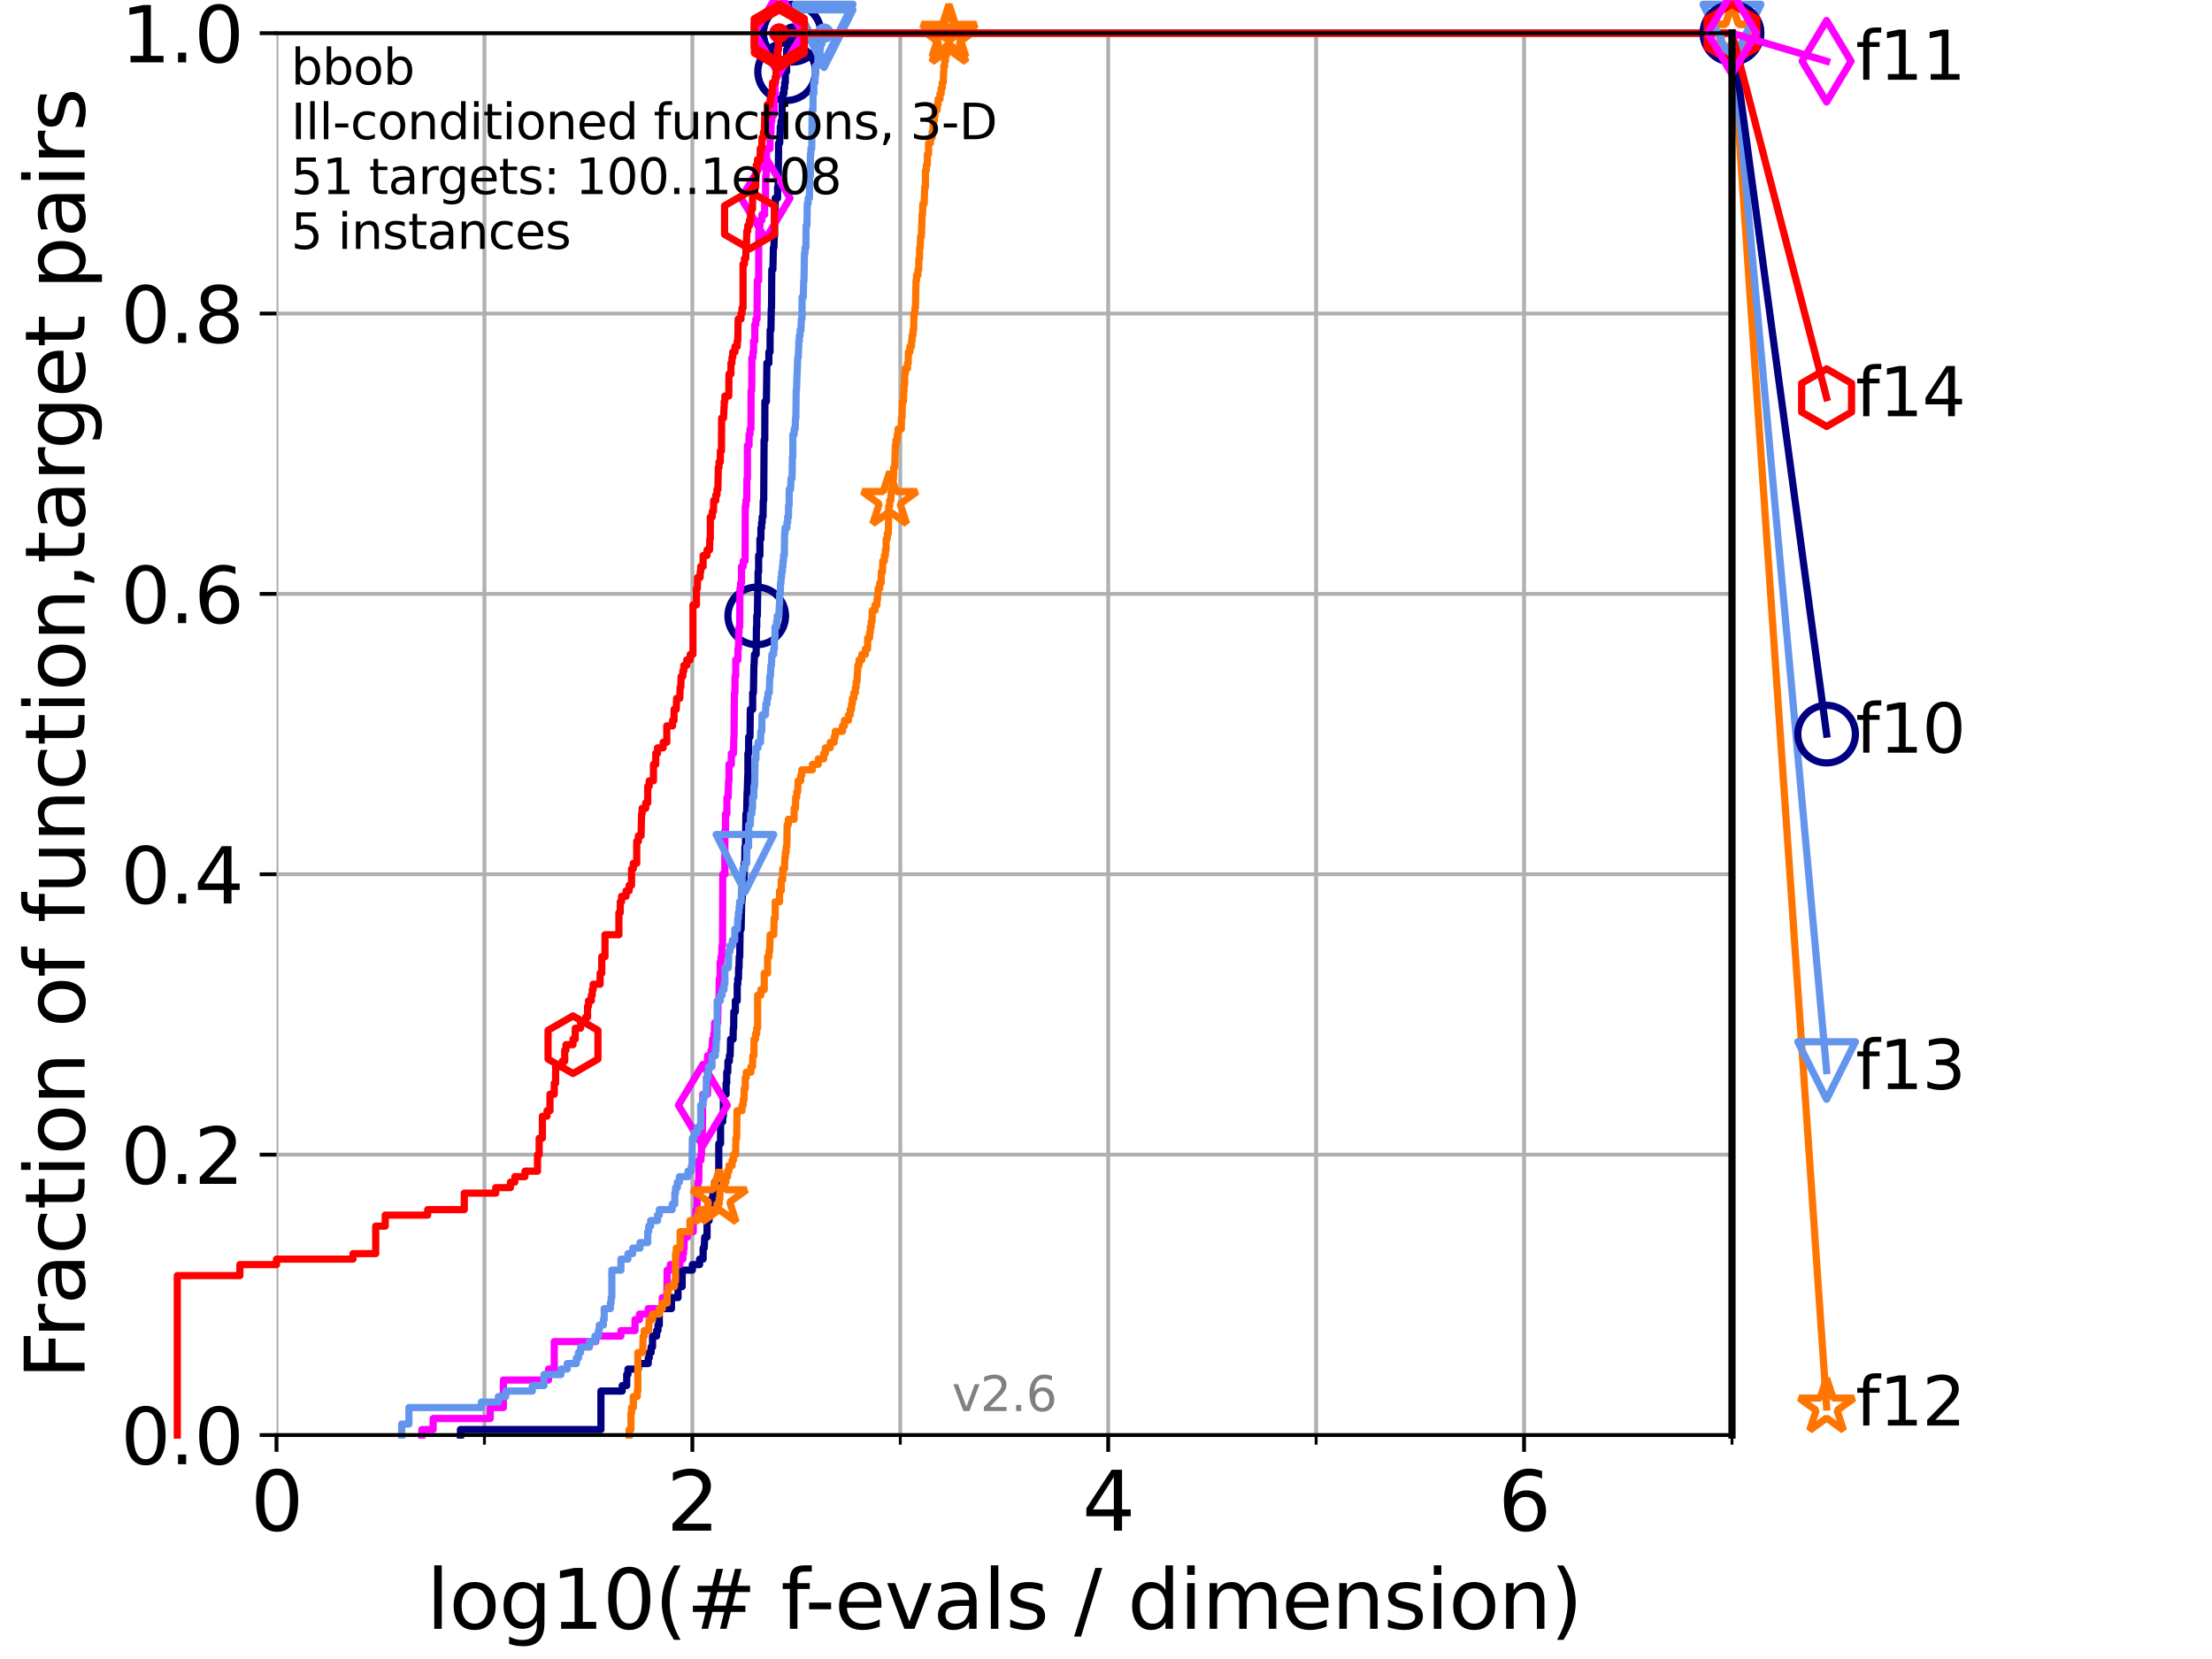 <?xml version="1.0" encoding="utf-8" standalone="no"?>
<!DOCTYPE svg PUBLIC "-//W3C//DTD SVG 1.1//EN"
  "http://www.w3.org/Graphics/SVG/1.1/DTD/svg11.dtd">
<svg xmlns:xlink="http://www.w3.org/1999/xlink" width="460.8pt" height="345.6pt" viewBox="0 0 460.8 345.6" xmlns="http://www.w3.org/2000/svg" version="1.1">
 <defs>
  <style type="text/css">*{stroke-linejoin: round; stroke-linecap: butt}</style>
 </defs>
 <g id="figure_1">
  <g id="patch_1">
   <path d="M 0 345.6 
L 460.8 345.6 
L 460.8 0 
L 0 0 
z
" style="fill: #ffffff"/>
  </g>
  <g id="axes_1">
   <g id="patch_2">
    <path d="M 57.6 298.944 
L 360.806 298.944 
L 360.806 6.912 
L 57.6 6.912 
z
" style="fill: #ffffff"/>
   </g>
   <g id="matplotlib.axis_1">
    <g id="xtick_1">
     <g id="line2d_1">
      <path d="M 57.6 298.944 
L 57.6 6.912 
" clip-path="url(#pdba53785a8)" style="fill: none; stroke: #b0b0b0; stroke-width: 0.8; stroke-linecap: square"/>
     </g>
     <g id="line2d_2">
      <defs>
       <path id="m752baaf90a" d="M 0 0 
L 0 3.5 
" style="stroke: #000000; stroke-width: 0.8"/>
      </defs>
      <g>
       <use xlink:href="#m752baaf90a" x="57.6" y="298.944" style="stroke: #000000; stroke-width: 0.8"/>
      </g>
     </g>
     <g id="text_1">
      <!-- 0 -->
      <g transform="translate(52.192 318.861)scale(0.17 -0.17)">
       <defs>
        <path id="DejaVuSans-30" d="M 2034 4250 
Q 1547 4250 1301 3770 
Q 1056 3291 1056 2328 
Q 1056 1369 1301 889 
Q 1547 409 2034 409 
Q 2525 409 2770 889 
Q 3016 1369 3016 2328 
Q 3016 3291 2770 3770 
Q 2525 4250 2034 4250 
z
M 2034 4750 
Q 2819 4750 3233 4129 
Q 3647 3509 3647 2328 
Q 3647 1150 3233 529 
Q 2819 -91 2034 -91 
Q 1250 -91 836 529 
Q 422 1150 422 2328 
Q 422 3509 836 4129 
Q 1250 4750 2034 4750 
z
" transform="scale(0.016)"/>
       </defs>
       <use xlink:href="#DejaVuSans-30"/>
      </g>
     </g>
    </g>
    <g id="xtick_2">
     <g id="line2d_3">
      <path d="M 144.23 298.944 
L 144.23 6.912 
" clip-path="url(#pdba53785a8)" style="fill: none; stroke: #b0b0b0; stroke-width: 0.8; stroke-linecap: square"/>
     </g>
     <g id="line2d_4">
      <g>
       <use xlink:href="#m752baaf90a" x="144.23" y="298.944" style="stroke: #000000; stroke-width: 0.8"/>
      </g>
     </g>
     <g id="text_2">
      <!-- 2 -->
      <g transform="translate(138.822 318.861)scale(0.17 -0.17)">
       <defs>
        <path id="DejaVuSans-32" d="M 1228 531 
L 3431 531 
L 3431 0 
L 469 0 
L 469 531 
Q 828 903 1448 1529 
Q 2069 2156 2228 2338 
Q 2531 2678 2651 2914 
Q 2772 3150 2772 3378 
Q 2772 3750 2511 3984 
Q 2250 4219 1831 4219 
Q 1534 4219 1204 4116 
Q 875 4013 500 3803 
L 500 4441 
Q 881 4594 1212 4672 
Q 1544 4750 1819 4750 
Q 2544 4750 2975 4387 
Q 3406 4025 3406 3419 
Q 3406 3131 3298 2873 
Q 3191 2616 2906 2266 
Q 2828 2175 2409 1742 
Q 1991 1309 1228 531 
z
" transform="scale(0.016)"/>
       </defs>
       <use xlink:href="#DejaVuSans-32"/>
      </g>
     </g>
    </g>
    <g id="xtick_3">
     <g id="line2d_5">
      <path d="M 230.861 298.944 
L 230.861 6.912 
" clip-path="url(#pdba53785a8)" style="fill: none; stroke: #b0b0b0; stroke-width: 0.8; stroke-linecap: square"/>
     </g>
     <g id="line2d_6">
      <g>
       <use xlink:href="#m752baaf90a" x="230.861" y="298.944" style="stroke: #000000; stroke-width: 0.8"/>
      </g>
     </g>
     <g id="text_3">
      <!-- 4 -->
      <g transform="translate(225.453 318.861)scale(0.17 -0.17)">
       <defs>
        <path id="DejaVuSans-34" d="M 2419 4116 
L 825 1625 
L 2419 1625 
L 2419 4116 
z
M 2253 4666 
L 3047 4666 
L 3047 1625 
L 3713 1625 
L 3713 1100 
L 3047 1100 
L 3047 0 
L 2419 0 
L 2419 1100 
L 313 1100 
L 313 1709 
L 2253 4666 
z
" transform="scale(0.016)"/>
       </defs>
       <use xlink:href="#DejaVuSans-34"/>
      </g>
     </g>
    </g>
    <g id="xtick_4">
     <g id="line2d_7">
      <path d="M 317.491 298.944 
L 317.491 6.912 
" clip-path="url(#pdba53785a8)" style="fill: none; stroke: #b0b0b0; stroke-width: 0.8; stroke-linecap: square"/>
     </g>
     <g id="line2d_8">
      <g>
       <use xlink:href="#m752baaf90a" x="317.491" y="298.944" style="stroke: #000000; stroke-width: 0.8"/>
      </g>
     </g>
     <g id="text_4">
      <!-- 6 -->
      <g transform="translate(312.083 318.861)scale(0.17 -0.17)">
       <defs>
        <path id="DejaVuSans-36" d="M 2113 2584 
Q 1688 2584 1439 2293 
Q 1191 2003 1191 1497 
Q 1191 994 1439 701 
Q 1688 409 2113 409 
Q 2538 409 2786 701 
Q 3034 994 3034 1497 
Q 3034 2003 2786 2293 
Q 2538 2584 2113 2584 
z
M 3366 4563 
L 3366 3988 
Q 3128 4100 2886 4159 
Q 2644 4219 2406 4219 
Q 1781 4219 1451 3797 
Q 1122 3375 1075 2522 
Q 1259 2794 1537 2939 
Q 1816 3084 2150 3084 
Q 2853 3084 3261 2657 
Q 3669 2231 3669 1497 
Q 3669 778 3244 343 
Q 2819 -91 2113 -91 
Q 1303 -91 875 529 
Q 447 1150 447 2328 
Q 447 3434 972 4092 
Q 1497 4750 2381 4750 
Q 2619 4750 2861 4703 
Q 3103 4656 3366 4563 
z
" transform="scale(0.016)"/>
       </defs>
       <use xlink:href="#DejaVuSans-36"/>
      </g>
     </g>
    </g>
    <g id="xtick_5">
     <g id="line2d_9">
      <path d="M 100.915 298.944 
L 100.915 6.912 
" clip-path="url(#pdba53785a8)" style="fill: none; stroke: #b0b0b0; stroke-width: 0.8; stroke-linecap: square"/>
     </g>
     <g id="line2d_10">
      <defs>
       <path id="md0abb53187" d="M 0 0 
L 0 2 
" style="stroke: #000000; stroke-width: 0.6"/>
      </defs>
      <g>
       <use xlink:href="#md0abb53187" x="100.915" y="298.944" style="stroke: #000000; stroke-width: 0.6"/>
      </g>
     </g>
    </g>
    <g id="xtick_6">
     <g id="line2d_11">
      <path d="M 187.546 298.944 
L 187.546 6.912 
" clip-path="url(#pdba53785a8)" style="fill: none; stroke: #b0b0b0; stroke-width: 0.8; stroke-linecap: square"/>
     </g>
     <g id="line2d_12">
      <g>
       <use xlink:href="#md0abb53187" x="187.546" y="298.944" style="stroke: #000000; stroke-width: 0.6"/>
      </g>
     </g>
    </g>
    <g id="xtick_7">
     <g id="line2d_13">
      <path d="M 274.176 298.944 
L 274.176 6.912 
" clip-path="url(#pdba53785a8)" style="fill: none; stroke: #b0b0b0; stroke-width: 0.8; stroke-linecap: square"/>
     </g>
     <g id="line2d_14">
      <g>
       <use xlink:href="#md0abb53187" x="274.176" y="298.944" style="stroke: #000000; stroke-width: 0.6"/>
      </g>
     </g>
    </g>
    <g id="xtick_8">
     <g id="line2d_15">
      <path d="M 360.806 298.944 
L 360.806 6.912 
" clip-path="url(#pdba53785a8)" style="fill: none; stroke: #b0b0b0; stroke-width: 0.8; stroke-linecap: square"/>
     </g>
     <g id="line2d_16">
      <g>
       <use xlink:href="#md0abb53187" x="360.806" y="298.944" style="stroke: #000000; stroke-width: 0.6"/>
      </g>
     </g>
    </g>
    <g id="text_5">
     <!-- log10(# f-evals / dimension) -->
     <g transform="translate(88.823 339.314)scale(0.17 -0.17)">
      <defs>
       <path id="DejaVuSans-6c" d="M 603 4863 
L 1178 4863 
L 1178 0 
L 603 0 
L 603 4863 
z
" transform="scale(0.016)"/>
       <path id="DejaVuSans-6f" d="M 1959 3097 
Q 1497 3097 1228 2736 
Q 959 2375 959 1747 
Q 959 1119 1226 758 
Q 1494 397 1959 397 
Q 2419 397 2687 759 
Q 2956 1122 2956 1747 
Q 2956 2369 2687 2733 
Q 2419 3097 1959 3097 
z
M 1959 3584 
Q 2709 3584 3137 3096 
Q 3566 2609 3566 1747 
Q 3566 888 3137 398 
Q 2709 -91 1959 -91 
Q 1206 -91 779 398 
Q 353 888 353 1747 
Q 353 2609 779 3096 
Q 1206 3584 1959 3584 
z
" transform="scale(0.016)"/>
       <path id="DejaVuSans-67" d="M 2906 1791 
Q 2906 2416 2648 2759 
Q 2391 3103 1925 3103 
Q 1463 3103 1205 2759 
Q 947 2416 947 1791 
Q 947 1169 1205 825 
Q 1463 481 1925 481 
Q 2391 481 2648 825 
Q 2906 1169 2906 1791 
z
M 3481 434 
Q 3481 -459 3084 -895 
Q 2688 -1331 1869 -1331 
Q 1566 -1331 1297 -1286 
Q 1028 -1241 775 -1147 
L 775 -588 
Q 1028 -725 1275 -790 
Q 1522 -856 1778 -856 
Q 2344 -856 2625 -561 
Q 2906 -266 2906 331 
L 2906 616 
Q 2728 306 2450 153 
Q 2172 0 1784 0 
Q 1141 0 747 490 
Q 353 981 353 1791 
Q 353 2603 747 3093 
Q 1141 3584 1784 3584 
Q 2172 3584 2450 3431 
Q 2728 3278 2906 2969 
L 2906 3500 
L 3481 3500 
L 3481 434 
z
" transform="scale(0.016)"/>
       <path id="DejaVuSans-31" d="M 794 531 
L 1825 531 
L 1825 4091 
L 703 3866 
L 703 4441 
L 1819 4666 
L 2450 4666 
L 2450 531 
L 3481 531 
L 3481 0 
L 794 0 
L 794 531 
z
" transform="scale(0.016)"/>
       <path id="DejaVuSans-28" d="M 1984 4856 
Q 1566 4138 1362 3434 
Q 1159 2731 1159 2009 
Q 1159 1288 1364 580 
Q 1569 -128 1984 -844 
L 1484 -844 
Q 1016 -109 783 600 
Q 550 1309 550 2009 
Q 550 2706 781 3412 
Q 1013 4119 1484 4856 
L 1984 4856 
z
" transform="scale(0.016)"/>
       <path id="DejaVuSans-23" d="M 3272 2816 
L 2363 2816 
L 2100 1772 
L 3016 1772 
L 3272 2816 
z
M 2803 4594 
L 2478 3297 
L 3391 3297 
L 3719 4594 
L 4219 4594 
L 3897 3297 
L 4872 3297 
L 4872 2816 
L 3775 2816 
L 3519 1772 
L 4513 1772 
L 4513 1294 
L 3397 1294 
L 3072 0 
L 2572 0 
L 2894 1294 
L 1978 1294 
L 1656 0 
L 1153 0 
L 1478 1294 
L 494 1294 
L 494 1772 
L 1594 1772 
L 1856 2816 
L 850 2816 
L 850 3297 
L 1978 3297 
L 2297 4594 
L 2803 4594 
z
" transform="scale(0.016)"/>
       <path id="DejaVuSans-20" transform="scale(0.016)"/>
       <path id="DejaVuSans-66" d="M 2375 4863 
L 2375 4384 
L 1825 4384 
Q 1516 4384 1395 4259 
Q 1275 4134 1275 3809 
L 1275 3500 
L 2222 3500 
L 2222 3053 
L 1275 3053 
L 1275 0 
L 697 0 
L 697 3053 
L 147 3053 
L 147 3500 
L 697 3500 
L 697 3744 
Q 697 4328 969 4595 
Q 1241 4863 1831 4863 
L 2375 4863 
z
" transform="scale(0.016)"/>
       <path id="DejaVuSans-2d" d="M 313 2009 
L 1997 2009 
L 1997 1497 
L 313 1497 
L 313 2009 
z
" transform="scale(0.016)"/>
       <path id="DejaVuSans-65" d="M 3597 1894 
L 3597 1613 
L 953 1613 
Q 991 1019 1311 708 
Q 1631 397 2203 397 
Q 2534 397 2845 478 
Q 3156 559 3463 722 
L 3463 178 
Q 3153 47 2828 -22 
Q 2503 -91 2169 -91 
Q 1331 -91 842 396 
Q 353 884 353 1716 
Q 353 2575 817 3079 
Q 1281 3584 2069 3584 
Q 2775 3584 3186 3129 
Q 3597 2675 3597 1894 
z
M 3022 2063 
Q 3016 2534 2758 2815 
Q 2500 3097 2075 3097 
Q 1594 3097 1305 2825 
Q 1016 2553 972 2059 
L 3022 2063 
z
" transform="scale(0.016)"/>
       <path id="DejaVuSans-76" d="M 191 3500 
L 800 3500 
L 1894 563 
L 2988 3500 
L 3597 3500 
L 2284 0 
L 1503 0 
L 191 3500 
z
" transform="scale(0.016)"/>
       <path id="DejaVuSans-61" d="M 2194 1759 
Q 1497 1759 1228 1600 
Q 959 1441 959 1056 
Q 959 750 1161 570 
Q 1363 391 1709 391 
Q 2188 391 2477 730 
Q 2766 1069 2766 1631 
L 2766 1759 
L 2194 1759 
z
M 3341 1997 
L 3341 0 
L 2766 0 
L 2766 531 
Q 2569 213 2275 61 
Q 1981 -91 1556 -91 
Q 1019 -91 701 211 
Q 384 513 384 1019 
Q 384 1609 779 1909 
Q 1175 2209 1959 2209 
L 2766 2209 
L 2766 2266 
Q 2766 2663 2505 2880 
Q 2244 3097 1772 3097 
Q 1472 3097 1187 3025 
Q 903 2953 641 2809 
L 641 3341 
Q 956 3463 1253 3523 
Q 1550 3584 1831 3584 
Q 2591 3584 2966 3190 
Q 3341 2797 3341 1997 
z
" transform="scale(0.016)"/>
       <path id="DejaVuSans-73" d="M 2834 3397 
L 2834 2853 
Q 2591 2978 2328 3040 
Q 2066 3103 1784 3103 
Q 1356 3103 1142 2972 
Q 928 2841 928 2578 
Q 928 2378 1081 2264 
Q 1234 2150 1697 2047 
L 1894 2003 
Q 2506 1872 2764 1633 
Q 3022 1394 3022 966 
Q 3022 478 2636 193 
Q 2250 -91 1575 -91 
Q 1294 -91 989 -36 
Q 684 19 347 128 
L 347 722 
Q 666 556 975 473 
Q 1284 391 1588 391 
Q 1994 391 2212 530 
Q 2431 669 2431 922 
Q 2431 1156 2273 1281 
Q 2116 1406 1581 1522 
L 1381 1569 
Q 847 1681 609 1914 
Q 372 2147 372 2553 
Q 372 3047 722 3315 
Q 1072 3584 1716 3584 
Q 2034 3584 2315 3537 
Q 2597 3491 2834 3397 
z
" transform="scale(0.016)"/>
       <path id="DejaVuSans-2f" d="M 1625 4666 
L 2156 4666 
L 531 -594 
L 0 -594 
L 1625 4666 
z
" transform="scale(0.016)"/>
       <path id="DejaVuSans-64" d="M 2906 2969 
L 2906 4863 
L 3481 4863 
L 3481 0 
L 2906 0 
L 2906 525 
Q 2725 213 2448 61 
Q 2172 -91 1784 -91 
Q 1150 -91 751 415 
Q 353 922 353 1747 
Q 353 2572 751 3078 
Q 1150 3584 1784 3584 
Q 2172 3584 2448 3432 
Q 2725 3281 2906 2969 
z
M 947 1747 
Q 947 1113 1208 752 
Q 1469 391 1925 391 
Q 2381 391 2643 752 
Q 2906 1113 2906 1747 
Q 2906 2381 2643 2742 
Q 2381 3103 1925 3103 
Q 1469 3103 1208 2742 
Q 947 2381 947 1747 
z
" transform="scale(0.016)"/>
       <path id="DejaVuSans-69" d="M 603 3500 
L 1178 3500 
L 1178 0 
L 603 0 
L 603 3500 
z
M 603 4863 
L 1178 4863 
L 1178 4134 
L 603 4134 
L 603 4863 
z
" transform="scale(0.016)"/>
       <path id="DejaVuSans-6d" d="M 3328 2828 
Q 3544 3216 3844 3400 
Q 4144 3584 4550 3584 
Q 5097 3584 5394 3201 
Q 5691 2819 5691 2113 
L 5691 0 
L 5113 0 
L 5113 2094 
Q 5113 2597 4934 2840 
Q 4756 3084 4391 3084 
Q 3944 3084 3684 2787 
Q 3425 2491 3425 1978 
L 3425 0 
L 2847 0 
L 2847 2094 
Q 2847 2600 2669 2842 
Q 2491 3084 2119 3084 
Q 1678 3084 1418 2786 
Q 1159 2488 1159 1978 
L 1159 0 
L 581 0 
L 581 3500 
L 1159 3500 
L 1159 2956 
Q 1356 3278 1631 3431 
Q 1906 3584 2284 3584 
Q 2666 3584 2933 3390 
Q 3200 3197 3328 2828 
z
" transform="scale(0.016)"/>
       <path id="DejaVuSans-6e" d="M 3513 2113 
L 3513 0 
L 2938 0 
L 2938 2094 
Q 2938 2591 2744 2837 
Q 2550 3084 2163 3084 
Q 1697 3084 1428 2787 
Q 1159 2491 1159 1978 
L 1159 0 
L 581 0 
L 581 3500 
L 1159 3500 
L 1159 2956 
Q 1366 3272 1645 3428 
Q 1925 3584 2291 3584 
Q 2894 3584 3203 3211 
Q 3513 2838 3513 2113 
z
" transform="scale(0.016)"/>
       <path id="DejaVuSans-29" d="M 513 4856 
L 1013 4856 
Q 1481 4119 1714 3412 
Q 1947 2706 1947 2009 
Q 1947 1309 1714 600 
Q 1481 -109 1013 -844 
L 513 -844 
Q 928 -128 1133 580 
Q 1338 1288 1338 2009 
Q 1338 2731 1133 3434 
Q 928 4138 513 4856 
z
" transform="scale(0.016)"/>
      </defs>
      <use xlink:href="#DejaVuSans-6c"/>
      <use xlink:href="#DejaVuSans-6f" x="27.783"/>
      <use xlink:href="#DejaVuSans-67" x="88.965"/>
      <use xlink:href="#DejaVuSans-31" x="152.441"/>
      <use xlink:href="#DejaVuSans-30" x="216.064"/>
      <use xlink:href="#DejaVuSans-28" x="279.688"/>
      <use xlink:href="#DejaVuSans-23" x="318.701"/>
      <use xlink:href="#DejaVuSans-20" x="402.49"/>
      <use xlink:href="#DejaVuSans-66" x="434.277"/>
      <use xlink:href="#DejaVuSans-2d" x="463.982"/>
      <use xlink:href="#DejaVuSans-65" x="500.066"/>
      <use xlink:href="#DejaVuSans-76" x="561.59"/>
      <use xlink:href="#DejaVuSans-61" x="620.77"/>
      <use xlink:href="#DejaVuSans-6c" x="682.049"/>
      <use xlink:href="#DejaVuSans-73" x="709.832"/>
      <use xlink:href="#DejaVuSans-20" x="761.932"/>
      <use xlink:href="#DejaVuSans-2f" x="793.719"/>
      <use xlink:href="#DejaVuSans-20" x="827.41"/>
      <use xlink:href="#DejaVuSans-64" x="859.197"/>
      <use xlink:href="#DejaVuSans-69" x="922.674"/>
      <use xlink:href="#DejaVuSans-6d" x="950.457"/>
      <use xlink:href="#DejaVuSans-65" x="1047.869"/>
      <use xlink:href="#DejaVuSans-6e" x="1109.393"/>
      <use xlink:href="#DejaVuSans-73" x="1172.771"/>
      <use xlink:href="#DejaVuSans-69" x="1224.871"/>
      <use xlink:href="#DejaVuSans-6f" x="1252.654"/>
      <use xlink:href="#DejaVuSans-6e" x="1313.836"/>
      <use xlink:href="#DejaVuSans-29" x="1377.215"/>
     </g>
    </g>
   </g>
   <g id="matplotlib.axis_2">
    <g id="ytick_1">
     <g id="line2d_17">
      <path d="M 57.6 298.944 
L 360.806 298.944 
" clip-path="url(#pdba53785a8)" style="fill: none; stroke: #b0b0b0; stroke-width: 0.8; stroke-linecap: square"/>
     </g>
     <g id="line2d_18">
      <defs>
       <path id="m7a4920b403" d="M 0 0 
L -3.5 0 
" style="stroke: #000000; stroke-width: 0.8"/>
      </defs>
      <g>
       <use xlink:href="#m7a4920b403" x="57.6" y="298.944" style="stroke: #000000; stroke-width: 0.8"/>
      </g>
     </g>
     <g id="text_6">
      <!-- 0.0 -->
      <g transform="translate(25.155 305.023)scale(0.16 -0.16)">
       <defs>
        <path id="DejaVuSans-2e" d="M 684 794 
L 1344 794 
L 1344 0 
L 684 0 
L 684 794 
z
" transform="scale(0.016)"/>
       </defs>
       <use xlink:href="#DejaVuSans-30"/>
       <use xlink:href="#DejaVuSans-2e" x="63.623"/>
       <use xlink:href="#DejaVuSans-30" x="95.41"/>
      </g>
     </g>
    </g>
    <g id="ytick_2">
     <g id="line2d_19">
      <path d="M 57.6 240.538 
L 360.806 240.538 
" clip-path="url(#pdba53785a8)" style="fill: none; stroke: #b0b0b0; stroke-width: 0.8; stroke-linecap: square"/>
     </g>
     <g id="line2d_20">
      <g>
       <use xlink:href="#m7a4920b403" x="57.6" y="240.538" style="stroke: #000000; stroke-width: 0.8"/>
      </g>
     </g>
     <g id="text_7">
      <!-- 0.2 -->
      <g transform="translate(25.155 246.616)scale(0.16 -0.16)">
       <use xlink:href="#DejaVuSans-30"/>
       <use xlink:href="#DejaVuSans-2e" x="63.623"/>
       <use xlink:href="#DejaVuSans-32" x="95.41"/>
      </g>
     </g>
    </g>
    <g id="ytick_3">
     <g id="line2d_21">
      <path d="M 57.6 182.131 
L 360.806 182.131 
" clip-path="url(#pdba53785a8)" style="fill: none; stroke: #b0b0b0; stroke-width: 0.8; stroke-linecap: square"/>
     </g>
     <g id="line2d_22">
      <g>
       <use xlink:href="#m7a4920b403" x="57.6" y="182.131" style="stroke: #000000; stroke-width: 0.8"/>
      </g>
     </g>
     <g id="text_8">
      <!-- 0.4 -->
      <g transform="translate(25.155 188.21)scale(0.16 -0.16)">
       <use xlink:href="#DejaVuSans-30"/>
       <use xlink:href="#DejaVuSans-2e" x="63.623"/>
       <use xlink:href="#DejaVuSans-34" x="95.41"/>
      </g>
     </g>
    </g>
    <g id="ytick_4">
     <g id="line2d_23">
      <path d="M 57.6 123.725 
L 360.806 123.725 
" clip-path="url(#pdba53785a8)" style="fill: none; stroke: #b0b0b0; stroke-width: 0.8; stroke-linecap: square"/>
     </g>
     <g id="line2d_24">
      <g>
       <use xlink:href="#m7a4920b403" x="57.6" y="123.725" style="stroke: #000000; stroke-width: 0.8"/>
      </g>
     </g>
     <g id="text_9">
      <!-- 0.6 -->
      <g transform="translate(25.155 129.804)scale(0.16 -0.16)">
       <use xlink:href="#DejaVuSans-30"/>
       <use xlink:href="#DejaVuSans-2e" x="63.623"/>
       <use xlink:href="#DejaVuSans-36" x="95.41"/>
      </g>
     </g>
    </g>
    <g id="ytick_5">
     <g id="line2d_25">
      <path d="M 57.6 65.318 
L 360.806 65.318 
" clip-path="url(#pdba53785a8)" style="fill: none; stroke: #b0b0b0; stroke-width: 0.8; stroke-linecap: square"/>
     </g>
     <g id="line2d_26">
      <g>
       <use xlink:href="#m7a4920b403" x="57.6" y="65.318" style="stroke: #000000; stroke-width: 0.8"/>
      </g>
     </g>
     <g id="text_10">
      <!-- 0.8 -->
      <g transform="translate(25.155 71.397)scale(0.16 -0.16)">
       <defs>
        <path id="DejaVuSans-38" d="M 2034 2216 
Q 1584 2216 1326 1975 
Q 1069 1734 1069 1313 
Q 1069 891 1326 650 
Q 1584 409 2034 409 
Q 2484 409 2743 651 
Q 3003 894 3003 1313 
Q 3003 1734 2745 1975 
Q 2488 2216 2034 2216 
z
M 1403 2484 
Q 997 2584 770 2862 
Q 544 3141 544 3541 
Q 544 4100 942 4425 
Q 1341 4750 2034 4750 
Q 2731 4750 3128 4425 
Q 3525 4100 3525 3541 
Q 3525 3141 3298 2862 
Q 3072 2584 2669 2484 
Q 3125 2378 3379 2068 
Q 3634 1759 3634 1313 
Q 3634 634 3220 271 
Q 2806 -91 2034 -91 
Q 1263 -91 848 271 
Q 434 634 434 1313 
Q 434 1759 690 2068 
Q 947 2378 1403 2484 
z
M 1172 3481 
Q 1172 3119 1398 2916 
Q 1625 2713 2034 2713 
Q 2441 2713 2670 2916 
Q 2900 3119 2900 3481 
Q 2900 3844 2670 4047 
Q 2441 4250 2034 4250 
Q 1625 4250 1398 4047 
Q 1172 3844 1172 3481 
z
" transform="scale(0.016)"/>
       </defs>
       <use xlink:href="#DejaVuSans-30"/>
       <use xlink:href="#DejaVuSans-2e" x="63.623"/>
       <use xlink:href="#DejaVuSans-38" x="95.41"/>
      </g>
     </g>
    </g>
    <g id="ytick_6">
     <g id="line2d_27">
      <path d="M 57.6 6.912 
L 360.806 6.912 
" clip-path="url(#pdba53785a8)" style="fill: none; stroke: #b0b0b0; stroke-width: 0.8; stroke-linecap: square"/>
     </g>
     <g id="line2d_28">
      <g>
       <use xlink:href="#m7a4920b403" x="57.6" y="6.912" style="stroke: #000000; stroke-width: 0.8"/>
      </g>
     </g>
     <g id="text_11">
      <!-- 1.0 -->
      <g transform="translate(25.155 12.991)scale(0.16 -0.16)">
       <use xlink:href="#DejaVuSans-31"/>
       <use xlink:href="#DejaVuSans-2e" x="63.623"/>
       <use xlink:href="#DejaVuSans-30" x="95.41"/>
      </g>
     </g>
    </g>
    <g id="text_12">
     <!-- Fraction of function,target pairs -->
     <g transform="translate(17.62 287.313)rotate(-90)scale(0.17 -0.17)">
      <defs>
       <path id="DejaVuSans-46" d="M 628 4666 
L 3309 4666 
L 3309 4134 
L 1259 4134 
L 1259 2759 
L 3109 2759 
L 3109 2228 
L 1259 2228 
L 1259 0 
L 628 0 
L 628 4666 
z
" transform="scale(0.016)"/>
       <path id="DejaVuSans-72" d="M 2631 2963 
Q 2534 3019 2420 3045 
Q 2306 3072 2169 3072 
Q 1681 3072 1420 2755 
Q 1159 2438 1159 1844 
L 1159 0 
L 581 0 
L 581 3500 
L 1159 3500 
L 1159 2956 
Q 1341 3275 1631 3429 
Q 1922 3584 2338 3584 
Q 2397 3584 2469 3576 
Q 2541 3569 2628 3553 
L 2631 2963 
z
" transform="scale(0.016)"/>
       <path id="DejaVuSans-63" d="M 3122 3366 
L 3122 2828 
Q 2878 2963 2633 3030 
Q 2388 3097 2138 3097 
Q 1578 3097 1268 2742 
Q 959 2388 959 1747 
Q 959 1106 1268 751 
Q 1578 397 2138 397 
Q 2388 397 2633 464 
Q 2878 531 3122 666 
L 3122 134 
Q 2881 22 2623 -34 
Q 2366 -91 2075 -91 
Q 1284 -91 818 406 
Q 353 903 353 1747 
Q 353 2603 823 3093 
Q 1294 3584 2113 3584 
Q 2378 3584 2631 3529 
Q 2884 3475 3122 3366 
z
" transform="scale(0.016)"/>
       <path id="DejaVuSans-74" d="M 1172 4494 
L 1172 3500 
L 2356 3500 
L 2356 3053 
L 1172 3053 
L 1172 1153 
Q 1172 725 1289 603 
Q 1406 481 1766 481 
L 2356 481 
L 2356 0 
L 1766 0 
Q 1100 0 847 248 
Q 594 497 594 1153 
L 594 3053 
L 172 3053 
L 172 3500 
L 594 3500 
L 594 4494 
L 1172 4494 
z
" transform="scale(0.016)"/>
       <path id="DejaVuSans-75" d="M 544 1381 
L 544 3500 
L 1119 3500 
L 1119 1403 
Q 1119 906 1312 657 
Q 1506 409 1894 409 
Q 2359 409 2629 706 
Q 2900 1003 2900 1516 
L 2900 3500 
L 3475 3500 
L 3475 0 
L 2900 0 
L 2900 538 
Q 2691 219 2414 64 
Q 2138 -91 1772 -91 
Q 1169 -91 856 284 
Q 544 659 544 1381 
z
M 1991 3584 
L 1991 3584 
z
" transform="scale(0.016)"/>
       <path id="DejaVuSans-2c" d="M 750 794 
L 1409 794 
L 1409 256 
L 897 -744 
L 494 -744 
L 750 256 
L 750 794 
z
" transform="scale(0.016)"/>
       <path id="DejaVuSans-70" d="M 1159 525 
L 1159 -1331 
L 581 -1331 
L 581 3500 
L 1159 3500 
L 1159 2969 
Q 1341 3281 1617 3432 
Q 1894 3584 2278 3584 
Q 2916 3584 3314 3078 
Q 3713 2572 3713 1747 
Q 3713 922 3314 415 
Q 2916 -91 2278 -91 
Q 1894 -91 1617 61 
Q 1341 213 1159 525 
z
M 3116 1747 
Q 3116 2381 2855 2742 
Q 2594 3103 2138 3103 
Q 1681 3103 1420 2742 
Q 1159 2381 1159 1747 
Q 1159 1113 1420 752 
Q 1681 391 2138 391 
Q 2594 391 2855 752 
Q 3116 1113 3116 1747 
z
" transform="scale(0.016)"/>
      </defs>
      <use xlink:href="#DejaVuSans-46"/>
      <use xlink:href="#DejaVuSans-72" x="50.27"/>
      <use xlink:href="#DejaVuSans-61" x="91.383"/>
      <use xlink:href="#DejaVuSans-63" x="152.662"/>
      <use xlink:href="#DejaVuSans-74" x="207.643"/>
      <use xlink:href="#DejaVuSans-69" x="246.852"/>
      <use xlink:href="#DejaVuSans-6f" x="274.635"/>
      <use xlink:href="#DejaVuSans-6e" x="335.816"/>
      <use xlink:href="#DejaVuSans-20" x="399.195"/>
      <use xlink:href="#DejaVuSans-6f" x="430.982"/>
      <use xlink:href="#DejaVuSans-66" x="492.164"/>
      <use xlink:href="#DejaVuSans-20" x="527.369"/>
      <use xlink:href="#DejaVuSans-66" x="559.156"/>
      <use xlink:href="#DejaVuSans-75" x="594.361"/>
      <use xlink:href="#DejaVuSans-6e" x="657.74"/>
      <use xlink:href="#DejaVuSans-63" x="721.119"/>
      <use xlink:href="#DejaVuSans-74" x="776.1"/>
      <use xlink:href="#DejaVuSans-69" x="815.309"/>
      <use xlink:href="#DejaVuSans-6f" x="843.092"/>
      <use xlink:href="#DejaVuSans-6e" x="904.273"/>
      <use xlink:href="#DejaVuSans-2c" x="967.652"/>
      <use xlink:href="#DejaVuSans-74" x="999.439"/>
      <use xlink:href="#DejaVuSans-61" x="1038.648"/>
      <use xlink:href="#DejaVuSans-72" x="1099.928"/>
      <use xlink:href="#DejaVuSans-67" x="1139.291"/>
      <use xlink:href="#DejaVuSans-65" x="1202.768"/>
      <use xlink:href="#DejaVuSans-74" x="1264.291"/>
      <use xlink:href="#DejaVuSans-20" x="1303.5"/>
      <use xlink:href="#DejaVuSans-70" x="1335.287"/>
      <use xlink:href="#DejaVuSans-61" x="1398.764"/>
      <use xlink:href="#DejaVuSans-69" x="1460.043"/>
      <use xlink:href="#DejaVuSans-72" x="1487.826"/>
      <use xlink:href="#DejaVuSans-73" x="1528.939"/>
     </g>
    </g>
   </g>
   <g id="line2d_29">
    <defs>
     <path id="m2cfaf0e026" d="M 0 1.5 
C 0.398 1.5 0.779 1.342 1.061 1.061 
C 1.342 0.779 1.5 0.398 1.5 0 
C 1.5 -0.398 1.342 -0.779 1.061 -1.061 
C 0.779 -1.342 0.398 -1.5 0 -1.5 
C -0.398 -1.5 -0.779 -1.342 -1.061 -1.061 
C -1.342 -0.779 -1.5 -0.398 -1.5 0 
C -1.5 0.398 -1.342 0.779 -1.061 1.061 
C -0.779 1.342 -0.398 1.5 0 1.5 
z
" style="stroke: #000080"/>
    </defs>
    <g>
     <use xlink:href="#m2cfaf0e026" x="165.022" y="6.912" style="fill: #000080; stroke: #000080"/>
     <use xlink:href="#m2cfaf0e026" x="165.022" y="6.912" style="fill: #000080; stroke: #000080"/>
    </g>
   </g>
   <g id="line2d_30">
    <path d="M 95.917 298.944 
L 95.917 297.799 
L 125.185 297.799 
L 125.185 289.782 
L 129.623 289.782 
L 129.623 288.637 
L 130.553 288.637 
L 130.553 286.347 
L 130.811 286.347 
L 130.811 285.201 
L 132.984 285.201 
L 132.984 284.056 
L 135.034 284.056 
L 135.034 282.911 
L 135.238 282.911 
L 135.238 281.766 
L 135.638 281.766 
L 135.638 280.62 
L 135.933 280.62 
L 135.933 278.33 
L 136.79 278.33 
L 136.79 277.185 
L 137.067 277.185 
L 137.067 276.04 
L 137.341 276.04 
L 137.341 272.604 
L 139.875 272.604 
L 139.875 270.313 
L 141.247 270.313 
L 141.247 268.023 
L 142.109 268.023 
L 142.109 264.587 
L 144.23 264.587 
L 144.23 263.442 
L 145.736 263.442 
L 145.736 262.297 
L 146.474 262.297 
L 146.474 260.006 
L 146.695 260.006 
L 146.805 257.716 
L 147.291 257.716 
L 147.291 254.28 
L 147.712 254.28 
L 147.816 251.99 
L 148.226 251.99 
L 148.226 249.699 
L 148.528 249.699 
L 148.528 248.554 
L 148.874 248.554 
L 148.874 246.264 
L 149.736 246.264 
L 149.736 238.247 
L 150.107 238.247 
L 150.107 233.666 
L 150.56 233.666 
L 150.56 232.521 
L 150.694 232.521 
L 150.694 227.94 
L 151.263 227.94 
L 151.263 225.65 
L 151.392 225.65 
L 151.392 223.359 
L 151.605 223.359 
L 151.648 221.069 
L 151.941 221.069 
L 151.941 219.924 
L 152.107 219.924 
L 152.189 216.488 
L 152.716 216.488 
L 152.756 214.197 
L 152.835 214.197 
L 152.875 210.762 
L 153.189 210.762 
L 153.189 208.471 
L 153.575 208.471 
L 153.575 205.036 
L 153.689 205.036 
L 153.689 203.89 
L 153.84 203.89 
L 153.877 201.6 
L 153.952 201.6 
L 153.99 199.31 
L 154.101 199.31 
L 154.175 193.583 
L 154.396 193.583 
L 154.505 187.857 
L 154.578 187.857 
L 154.686 185.567 
L 154.722 185.567 
L 154.722 184.422 
L 155.007 184.422 
L 155.007 179.841 
L 155.148 179.841 
L 155.183 176.405 
L 155.288 176.405 
L 155.392 169.534 
L 155.53 169.534 
L 155.633 164.953 
L 155.667 164.953 
L 155.769 161.517 
L 155.803 161.517 
L 155.803 156.936 
L 155.938 156.936 
L 155.972 153.501 
L 156.239 153.501 
L 156.305 147.774 
L 156.793 147.774 
L 156.793 144.339 
L 156.953 144.339 
L 157.049 138.613 
L 157.081 138.613 
L 157.175 136.322 
L 157.519 136.322 
L 157.581 130.596 
L 157.642 130.596 
L 157.642 128.306 
L 157.765 128.306 
L 157.856 122.58 
L 157.917 122.58 
L 157.917 119.144 
L 158.037 119.144 
L 158.037 115.708 
L 158.306 115.708 
L 158.306 112.273 
L 158.513 112.273 
L 158.513 109.982 
L 158.659 109.982 
L 158.659 108.837 
L 158.775 108.837 
L 158.775 107.692 
L 158.948 107.692 
L 159.005 104.256 
L 159.091 104.256 
L 159.176 91.659 
L 159.317 91.659 
L 159.345 83.642 
L 159.652 83.642 
L 159.762 75.625 
L 160.169 75.625 
L 160.169 73.335 
L 160.41 73.335 
L 160.436 68.754 
L 160.595 68.754 
L 160.673 64.173 
L 160.725 64.173 
L 160.778 56.157 
L 161.01 56.157 
L 161.113 51.576 
L 161.215 51.576 
L 161.291 49.285 
L 161.341 49.285 
L 161.392 43.559 
L 161.492 43.559 
L 161.492 41.269 
L 161.987 41.269 
L 161.987 38.978 
L 162.108 38.978 
L 162.205 29.816 
L 162.421 29.816 
L 162.516 27.526 
L 162.54 27.526 
L 162.54 26.381 
L 162.705 26.381 
L 162.705 25.236 
L 162.915 25.236 
L 162.938 21.8 
L 163.054 21.8 
L 163.054 19.509 
L 163.306 19.509 
L 163.306 18.364 
L 163.464 18.364 
L 163.464 17.219 
L 163.599 17.219 
L 163.599 14.929 
L 163.866 14.929 
L 163.866 10.348 
L 164.085 10.348 
L 164.085 9.202 
L 165.022 9.202 
L 165.022 6.912 
L 360.806 6.912 
L 360.806 6.912 
" style="fill: none; stroke: #000080; stroke-width: 1.5; stroke-linecap: square"/>
   </g>
   <g id="line2d_31">
    <defs>
     <path id="m389ac65afc" d="M 0 6 
C 1.591 6 3.117 5.368 4.243 4.243 
C 5.368 3.117 6 1.591 6 0 
C 6 -1.591 5.368 -3.117 4.243 -4.243 
C 3.117 -5.368 1.591 -6 0 -6 
C -1.591 -6 -3.117 -5.368 -4.243 -4.243 
C -5.368 -3.117 -6 -1.591 -6 0 
C -6 1.591 -5.368 3.117 -4.243 4.243 
C -3.117 5.368 -1.591 6 0 6 
z
" style="stroke: #000080; stroke-width: 1.5"/>
    </defs>
    <g>
     <use xlink:href="#m389ac65afc" x="157.642" y="128.306" style="fill-opacity: 0; stroke: #000080; stroke-width: 1.5"/>
     <use xlink:href="#m389ac65afc" x="163.866" y="14.929" style="fill-opacity: 0; stroke: #000080; stroke-width: 1.5"/>
     <use xlink:href="#m389ac65afc" x="165.022" y="6.912" style="fill-opacity: 0; stroke: #000080; stroke-width: 1.5"/>
     <use xlink:href="#m389ac65afc" x="165.022" y="6.912" style="fill-opacity: 0; stroke: #000080; stroke-width: 1.5"/>
     <use xlink:href="#m389ac65afc" x="360.806" y="6.912" style="fill-opacity: 0; stroke: #000080; stroke-width: 1.5"/>
    </g>
   </g>
   <g id="line2d_32">
    <path style="fill: none; stroke: #000080; stroke-width: 1.5; stroke-linecap: square"/>
    <g/>
   </g>
   <g id="line2d_33">
    <defs>
     <path id="m17232bdbda" d="M 0 1.5 
C 0.398 1.5 0.779 1.342 1.061 1.061 
C 1.342 0.779 1.5 0.398 1.5 0 
C 1.5 -0.398 1.342 -0.779 1.061 -1.061 
C 0.779 -1.342 0.398 -1.5 0 -1.5 
C -0.398 -1.5 -0.779 -1.342 -1.061 -1.061 
C -1.342 -0.779 -1.5 -0.398 -1.5 0 
C -1.5 0.398 -1.342 0.779 -1.061 1.061 
C -0.779 1.342 -0.398 1.5 0 1.5 
z
" style="stroke: #ff00ff"/>
    </defs>
    <g>
     <use xlink:href="#m17232bdbda" x="162.229" y="6.912" style="fill: #ff00ff; stroke: #ff00ff"/>
     <use xlink:href="#m17232bdbda" x="162.229" y="6.912" style="fill: #ff00ff; stroke: #ff00ff"/>
    </g>
   </g>
   <g id="line2d_34">
    <path d="M 87.876 298.944 
L 87.876 297.799 
L 90.231 297.799 
L 90.231 295.508 
L 102.129 295.508 
L 102.129 293.218 
L 104.86 293.218 
L 104.86 287.492 
L 114.265 287.492 
L 114.265 285.201 
L 115.46 285.201 
L 115.46 279.475 
L 124.12 279.475 
L 124.12 278.33 
L 129.348 278.33 
L 129.348 277.185 
L 132.287 277.185 
L 132.287 274.894 
L 133.211 274.894 
L 133.211 273.749 
L 135.034 273.749 
L 135.034 272.604 
L 137.963 272.604 
L 137.963 270.313 
L 138.902 270.313 
L 138.985 264.587 
L 139.637 264.587 
L 139.637 263.442 
L 141.611 263.442 
L 141.611 262.297 
L 142.248 262.297 
L 142.248 261.152 
L 142.387 261.152 
L 142.387 260.006 
L 142.525 260.006 
L 142.525 257.716 
L 143.199 257.716 
L 143.199 256.571 
L 144.418 256.571 
L 144.418 254.28 
L 144.908 254.28 
L 144.968 251.99 
L 145.208 251.99 
L 145.267 247.409 
L 145.386 247.409 
L 145.386 246.264 
L 145.562 246.264 
L 145.62 241.683 
L 146.023 241.683 
L 146.023 240.538 
L 146.137 240.538 
L 146.137 238.247 
L 146.306 238.247 
L 146.362 230.231 
L 146.418 230.231 
L 146.418 227.94 
L 147.397 227.94 
L 147.397 219.924 
L 148.125 219.924 
L 148.125 218.778 
L 148.327 218.778 
L 148.428 216.488 
L 148.677 216.488 
L 148.677 215.343 
L 148.825 215.343 
L 148.874 213.052 
L 149.501 213.052 
L 149.595 208.471 
L 149.783 208.471 
L 149.829 203.89 
L 150.015 203.89 
L 150.015 200.455 
L 150.198 200.455 
L 150.198 199.31 
L 150.38 199.31 
L 150.38 197.019 
L 150.515 197.019 
L 150.56 182.131 
L 151.003 182.131 
L 151.003 172.969 
L 151.133 172.969 
L 151.133 169.534 
L 151.435 169.534 
L 151.435 166.098 
L 151.69 166.098 
L 151.774 162.662 
L 151.858 162.662 
L 151.858 159.227 
L 152.353 159.227 
L 152.353 156.936 
L 152.796 156.936 
L 152.875 153.501 
L 152.914 153.501 
L 152.993 144.339 
L 153.111 144.339 
L 153.111 140.903 
L 153.267 140.903 
L 153.267 137.467 
L 153.727 137.467 
L 153.727 135.177 
L 153.84 135.177 
L 153.877 131.741 
L 153.952 131.741 
L 153.952 130.596 
L 154.101 130.596 
L 154.138 122.58 
L 154.286 122.58 
L 154.286 121.434 
L 154.469 121.434 
L 154.469 117.999 
L 154.829 117.999 
L 154.829 116.853 
L 155.218 116.853 
L 155.253 105.401 
L 155.392 105.401 
L 155.392 104.256 
L 155.564 104.256 
L 155.599 99.675 
L 155.701 99.675 
L 155.701 92.804 
L 156.039 92.804 
L 156.039 90.513 
L 156.239 90.513 
L 156.239 89.368 
L 156.436 89.368 
L 156.469 81.352 
L 156.599 81.352 
L 156.632 74.48 
L 156.858 74.48 
L 156.858 73.335 
L 156.985 73.335 
L 156.985 71.045 
L 157.238 71.045 
L 157.238 67.609 
L 157.457 67.609 
L 157.457 66.464 
L 157.703 66.464 
L 157.765 58.447 
L 158.037 58.447 
L 158.068 48.14 
L 158.187 48.14 
L 158.187 46.995 
L 158.336 46.995 
L 158.336 45.85 
L 158.717 45.85 
L 158.717 44.704 
L 159.289 44.704 
L 159.289 41.269 
L 159.485 41.269 
L 159.485 36.688 
L 159.596 36.688 
L 159.707 30.962 
L 160.41 30.962 
L 160.41 28.671 
L 160.568 28.671 
L 160.647 25.236 
L 160.778 25.236 
L 160.778 24.09 
L 161.138 24.09 
L 161.138 22.945 
L 161.266 22.945 
L 161.266 19.509 
L 161.442 19.509 
L 161.442 17.219 
L 161.567 17.219 
L 161.567 16.074 
L 161.913 16.074 
L 162.011 10.348 
L 162.157 10.348 
L 162.229 6.912 
L 360.806 6.912 
L 360.806 6.912 
" style="fill: none; stroke: #ff00ff; stroke-width: 1.5; stroke-linecap: square"/>
   </g>
   <g id="line2d_35">
    <defs>
     <path id="m7c2b829b23" d="M -0 8.485 
L 5.091 0 
L 0 -8.485 
L -5.091 -0 
z
" style="stroke: #ff00ff; stroke-width: 1.5; stroke-linejoin: miter"/>
    </defs>
    <g>
     <use xlink:href="#m7c2b829b23" x="146.418" y="230.231" style="fill-opacity: 0; stroke: #ff00ff; stroke-width: 1.5; stroke-linejoin: miter"/>
     <use xlink:href="#m7c2b829b23" x="159.485" y="41.269" style="fill-opacity: 0; stroke: #ff00ff; stroke-width: 1.5; stroke-linejoin: miter"/>
     <use xlink:href="#m7c2b829b23" x="162.229" y="6.912" style="fill-opacity: 0; stroke: #ff00ff; stroke-width: 1.5; stroke-linejoin: miter"/>
     <use xlink:href="#m7c2b829b23" x="162.229" y="6.912" style="fill-opacity: 0; stroke: #ff00ff; stroke-width: 1.5; stroke-linejoin: miter"/>
     <use xlink:href="#m7c2b829b23" x="360.806" y="6.912" style="fill-opacity: 0; stroke: #ff00ff; stroke-width: 1.5; stroke-linejoin: miter"/>
    </g>
   </g>
   <g id="line2d_36">
    <path style="fill: none; stroke: #ff00ff; stroke-width: 1.5; stroke-linecap: square"/>
    <g/>
   </g>
   <g id="line2d_37">
    <defs>
     <path id="m35c98dd350" d="M 0 1.5 
C 0.398 1.5 0.779 1.342 1.061 1.061 
C 1.342 0.779 1.5 0.398 1.5 0 
C 1.5 -0.398 1.342 -0.779 1.061 -1.061 
C 0.779 -1.342 0.398 -1.5 0 -1.5 
C -0.398 -1.5 -0.779 -1.342 -1.061 -1.061 
C -1.342 -0.779 -1.5 -0.398 -1.5 0 
C -1.5 0.398 -1.342 0.779 -1.061 1.061 
C -0.779 1.342 -0.398 1.5 0 1.5 
z
" style="stroke: #ff7500"/>
    </defs>
    <g>
     <use xlink:href="#m35c98dd350" x="197.685" y="6.912" style="fill: #ff7500; stroke: #ff7500"/>
     <use xlink:href="#m35c98dd350" x="197.685" y="6.912" style="fill: #ff7500; stroke: #ff7500"/>
    </g>
   </g>
   <g id="line2d_38">
    <path d="M 131.065 298.944 
L 131.065 297.799 
L 131.44 297.799 
L 131.44 294.363 
L 131.564 294.363 
L 131.564 293.218 
L 131.929 293.218 
L 131.929 290.927 
L 132.755 290.927 
L 132.755 289.782 
L 132.87 289.782 
L 132.87 281.766 
L 133.875 281.766 
L 133.983 278.33 
L 134.198 278.33 
L 134.198 277.185 
L 135.136 277.185 
L 135.238 274.894 
L 135.933 274.894 
L 135.933 273.749 
L 137.341 273.749 
L 137.341 272.604 
L 137.963 272.604 
L 137.963 271.459 
L 138.985 271.459 
L 138.985 269.168 
L 139.232 269.168 
L 139.232 268.023 
L 140.497 268.023 
L 140.497 266.878 
L 140.725 266.878 
L 140.725 261.152 
L 140.876 261.152 
L 140.876 260.006 
L 141.683 260.006 
L 141.683 256.571 
L 143.722 256.571 
L 143.722 254.28 
L 145.267 254.28 
L 145.267 253.135 
L 145.678 253.135 
L 145.678 251.99 
L 149.358 251.99 
L 149.358 250.845 
L 149.829 250.845 
L 149.829 249.699 
L 149.969 249.699 
L 149.969 247.409 
L 150.959 247.409 
L 150.959 246.264 
L 151.22 246.264 
L 151.22 245.118 
L 151.563 245.118 
L 151.563 243.973 
L 151.858 243.973 
L 151.858 242.828 
L 152.515 242.828 
L 152.515 241.683 
L 152.796 241.683 
L 152.796 240.538 
L 153.228 240.538 
L 153.306 237.102 
L 153.46 237.102 
L 153.536 231.376 
L 154.578 231.376 
L 154.578 230.231 
L 154.829 230.231 
L 154.829 229.085 
L 155.007 229.085 
L 155.007 226.795 
L 155.253 226.795 
L 155.253 224.504 
L 155.461 224.504 
L 155.461 223.359 
L 156.436 223.359 
L 156.436 222.214 
L 156.761 222.214 
L 156.825 219.924 
L 157.049 219.924 
L 157.081 216.488 
L 157.395 216.488 
L 157.395 215.343 
L 157.642 215.343 
L 157.642 214.197 
L 157.826 214.197 
L 157.826 207.326 
L 158.484 207.326 
L 158.484 206.181 
L 159.204 206.181 
L 159.204 202.745 
L 159.899 202.745 
L 159.899 199.31 
L 160.196 199.31 
L 160.196 198.164 
L 160.33 198.164 
L 160.436 194.729 
L 161.189 194.729 
L 161.266 191.293 
L 161.492 191.293 
L 161.492 187.857 
L 162.397 187.857 
L 162.397 185.567 
L 162.752 185.567 
L 162.752 183.276 
L 163.054 183.276 
L 163.054 180.986 
L 163.442 180.986 
L 163.487 178.696 
L 163.599 178.696 
L 163.599 177.55 
L 163.777 177.55 
L 163.777 176.405 
L 163.91 176.405 
L 163.976 171.824 
L 164.216 171.824 
L 164.216 170.679 
L 165.433 170.679 
L 165.433 168.389 
L 165.715 168.389 
L 165.755 166.098 
L 165.973 166.098 
L 165.973 164.953 
L 166.17 164.953 
L 166.267 162.662 
L 166.804 162.662 
L 166.804 161.517 
L 167.029 161.517 
L 167.029 160.372 
L 169.245 160.372 
L 169.245 159.227 
L 170.465 159.227 
L 170.465 158.082 
L 171.596 158.082 
L 171.596 156.936 
L 171.944 156.936 
L 171.944 155.791 
L 172.952 155.791 
L 172.952 154.646 
L 173.778 154.646 
L 173.778 153.501 
L 173.998 153.501 
L 173.998 152.355 
L 175.496 152.355 
L 175.496 151.21 
L 175.908 151.21 
L 175.908 150.065 
L 176.75 150.065 
L 176.75 148.92 
L 177.125 148.92 
L 177.125 147.774 
L 177.395 147.774 
L 177.395 146.629 
L 177.567 146.629 
L 177.567 145.484 
L 177.873 145.484 
L 177.873 144.339 
L 178.185 144.339 
L 178.185 143.194 
L 178.35 143.194 
L 178.35 142.048 
L 178.523 142.048 
L 178.634 139.758 
L 178.694 139.758 
L 178.694 138.613 
L 178.953 138.613 
L 178.953 137.467 
L 179.529 137.467 
L 179.529 136.322 
L 180.281 136.322 
L 180.281 135.177 
L 180.737 135.177 
L 180.746 132.887 
L 181.156 132.887 
L 181.156 131.741 
L 181.305 131.741 
L 181.305 130.596 
L 181.487 130.596 
L 181.487 129.451 
L 181.677 129.451 
L 181.711 127.16 
L 182.284 127.16 
L 182.284 126.015 
L 182.694 126.015 
L 182.694 124.87 
L 182.815 124.87 
L 182.815 123.725 
L 182.928 123.725 
L 182.928 122.58 
L 183.262 122.58 
L 183.262 121.434 
L 183.566 121.434 
L 183.605 119.144 
L 183.843 119.144 
L 183.896 116.853 
L 184.236 116.853 
L 184.236 115.708 
L 184.444 115.708 
L 184.444 114.563 
L 184.591 114.563 
L 184.606 112.273 
L 184.839 112.273 
L 184.839 111.127 
L 185.055 111.127 
L 185.148 105.401 
L 185.339 105.401 
L 185.339 104.256 
L 185.571 104.256 
L 185.668 101.966 
L 185.929 101.966 
L 186.025 99.675 
L 186.133 99.675 
L 186.18 97.385 
L 186.382 97.385 
L 186.475 93.949 
L 186.501 93.949 
L 186.501 92.804 
L 186.64 92.804 
L 186.64 91.659 
L 186.921 91.659 
L 186.921 90.513 
L 187.076 90.513 
L 187.076 89.368 
L 187.77 89.368 
L 187.776 87.078 
L 187.906 87.078 
L 187.986 83.642 
L 188.205 83.642 
L 188.265 81.352 
L 188.332 81.352 
L 188.332 80.206 
L 188.451 80.206 
L 188.469 77.916 
L 188.582 77.916 
L 188.582 76.771 
L 189.057 76.771 
L 189.057 75.625 
L 189.195 75.625 
L 189.23 73.335 
L 189.548 73.335 
L 189.548 72.19 
L 189.884 72.19 
L 189.884 71.045 
L 189.999 71.045 
L 189.999 69.899 
L 190.186 69.899 
L 190.186 68.754 
L 190.327 68.754 
L 190.392 65.318 
L 190.585 65.318 
L 190.585 64.173 
L 190.702 64.173 
L 190.792 59.592 
L 190.818 59.592 
L 190.818 58.447 
L 190.934 58.447 
L 190.934 57.302 
L 191.225 57.302 
L 191.225 56.157 
L 191.394 56.157 
L 191.414 53.866 
L 191.557 53.866 
L 191.572 51.576 
L 191.698 51.576 
L 191.763 49.285 
L 191.943 49.285 
L 192.052 45.85 
L 192.062 45.85 
L 192.062 44.704 
L 192.175 44.704 
L 192.248 42.414 
L 192.529 42.414 
L 192.625 38.978 
L 192.783 38.978 
L 192.792 35.543 
L 192.971 35.543 
L 192.971 34.397 
L 193.163 34.397 
L 193.2 32.107 
L 193.431 32.107 
L 193.431 29.816 
L 193.821 29.816 
L 193.821 28.671 
L 194.182 28.671 
L 194.182 27.526 
L 194.34 27.526 
L 194.396 25.236 
L 194.647 25.236 
L 194.647 24.09 
L 194.776 24.09 
L 194.776 22.945 
L 195.219 22.945 
L 195.219 21.8 
L 195.414 21.8 
L 195.414 20.655 
L 195.814 20.655 
L 195.814 19.509 
L 196.067 19.509 
L 196.067 18.364 
L 196.285 18.364 
L 196.285 17.219 
L 196.493 17.219 
L 196.574 14.929 
L 196.613 14.929 
L 196.613 13.783 
L 196.79 13.783 
L 196.79 12.638 
L 196.97 12.638 
L 196.97 11.493 
L 197.155 11.493 
L 197.155 10.348 
L 197.48 10.348 
L 197.48 9.202 
L 197.601 9.202 
L 197.685 6.912 
L 360.806 6.912 
L 360.806 6.912 
" style="fill: none; stroke: #ff7500; stroke-width: 1.5; stroke-linecap: square"/>
   </g>
   <g id="line2d_39">
    <defs>
     <path id="mb5e1ae7fa4" d="M 0 -6 
L -1.347 -1.854 
L -5.706 -1.854 
L -2.18 0.708 
L -3.527 4.854 
L -0 2.292 
L 3.527 4.854 
L 2.18 0.708 
L 5.706 -1.854 
L 1.347 -1.854 
z
" style="stroke: #ff7500; stroke-width: 1.5; stroke-linejoin: bevel"/>
    </defs>
    <g>
     <use xlink:href="#mb5e1ae7fa4" x="149.829" y="249.699" style="fill-opacity: 0; stroke: #ff7500; stroke-width: 1.5; stroke-linejoin: bevel"/>
     <use xlink:href="#mb5e1ae7fa4" x="185.339" y="104.256" style="fill-opacity: 0; stroke: #ff7500; stroke-width: 1.5; stroke-linejoin: bevel"/>
     <use xlink:href="#mb5e1ae7fa4" x="197.685" y="8.057" style="fill-opacity: 0; stroke: #ff7500; stroke-width: 1.5; stroke-linejoin: bevel"/>
     <use xlink:href="#mb5e1ae7fa4" x="197.685" y="6.912" style="fill-opacity: 0; stroke: #ff7500; stroke-width: 1.5; stroke-linejoin: bevel"/>
     <use xlink:href="#mb5e1ae7fa4" x="360.806" y="6.912" style="fill-opacity: 0; stroke: #ff7500; stroke-width: 1.5; stroke-linejoin: bevel"/>
    </g>
   </g>
   <g id="line2d_40">
    <path style="fill: none; stroke: #ff7500; stroke-width: 1.5; stroke-linecap: square"/>
    <g/>
   </g>
   <g id="line2d_41">
    <defs>
     <path id="m3d619b1ff2" d="M 0 1.5 
C 0.398 1.5 0.779 1.342 1.061 1.061 
C 1.342 0.779 1.5 0.398 1.5 0 
C 1.5 -0.398 1.342 -0.779 1.061 -1.061 
C 0.779 -1.342 0.398 -1.5 0 -1.5 
C -0.398 -1.5 -0.779 -1.342 -1.061 -1.061 
C -1.342 -0.779 -1.5 -0.398 -1.5 0 
C -1.5 0.398 -1.342 0.779 -1.061 1.061 
C -0.779 1.342 -0.398 1.5 0 1.5 
z
" style="stroke: #6495ed"/>
    </defs>
    <g>
     <use xlink:href="#m3d619b1ff2" x="171.669" y="6.912" style="fill: #6495ed; stroke: #6495ed"/>
     <use xlink:href="#m3d619b1ff2" x="171.669" y="6.912" style="fill: #6495ed; stroke: #6495ed"/>
    </g>
   </g>
   <g id="line2d_42">
    <path d="M 83.678 298.944 
L 83.678 296.654 
L 85.184 296.654 
L 85.184 293.218 
L 100.277 293.218 
L 100.277 292.073 
L 103.815 292.073 
L 103.815 290.927 
L 105.362 290.927 
L 105.362 289.782 
L 110.897 289.782 
L 110.897 288.637 
L 113.317 288.637 
L 113.317 286.347 
L 116.854 286.347 
L 116.854 285.201 
L 118.152 285.201 
L 118.152 284.056 
L 120.059 284.056 
L 120.059 282.911 
L 120.507 282.911 
L 120.507 281.766 
L 120.944 281.766 
L 120.944 280.62 
L 122.796 280.62 
L 122.796 279.475 
L 123.936 279.475 
L 123.936 278.33 
L 124.66 278.33 
L 124.66 277.185 
L 124.837 277.185 
L 124.837 276.04 
L 125.696 276.04 
L 125.696 274.894 
L 125.863 274.894 
L 125.863 272.604 
L 127.15 272.604 
L 127.15 271.459 
L 127.304 271.459 
L 127.304 270.313 
L 127.458 270.313 
L 127.458 264.587 
L 129.348 264.587 
L 129.348 262.297 
L 130.811 262.297 
L 130.811 261.152 
L 131.808 261.152 
L 131.808 260.006 
L 133.323 260.006 
L 133.323 258.861 
L 134.932 258.861 
L 134.932 256.571 
L 135.136 256.571 
L 135.136 255.426 
L 135.539 255.426 
L 135.539 254.28 
L 136.975 254.28 
L 136.975 253.135 
L 137.341 253.135 
L 137.341 251.99 
L 140.033 251.99 
L 140.033 250.845 
L 140.574 250.845 
L 140.574 248.554 
L 140.725 248.554 
L 140.725 247.409 
L 141.099 247.409 
L 141.099 246.264 
L 141.538 246.264 
L 141.538 245.118 
L 143.331 245.118 
L 143.331 243.973 
L 144.041 243.973 
L 144.041 242.828 
L 144.168 242.828 
L 144.23 237.102 
L 144.603 237.102 
L 144.603 235.957 
L 145.267 235.957 
L 145.267 234.811 
L 145.966 234.811 
L 145.966 230.231 
L 146.418 230.231 
L 146.418 229.085 
L 146.64 229.085 
L 146.64 227.94 
L 147.13 227.94 
L 147.13 224.504 
L 147.45 224.504 
L 147.45 223.359 
L 147.608 223.359 
L 147.608 222.214 
L 148.327 222.214 
L 148.327 219.924 
L 149.021 219.924 
L 149.021 218.778 
L 149.166 218.778 
L 149.214 216.488 
L 149.358 216.488 
L 149.406 208.471 
L 150.061 208.471 
L 150.061 207.326 
L 150.425 207.326 
L 150.425 206.181 
L 150.827 206.181 
L 150.827 205.036 
L 151.003 205.036 
L 151.003 201.6 
L 151.732 201.6 
L 151.816 198.164 
L 152.066 198.164 
L 152.066 197.019 
L 152.555 197.019 
L 152.555 195.874 
L 153.072 195.874 
L 153.072 193.583 
L 153.613 193.583 
L 153.689 191.293 
L 153.802 191.293 
L 153.802 190.148 
L 153.952 190.148 
L 153.952 189.003 
L 154.064 189.003 
L 154.064 187.857 
L 154.396 187.857 
L 154.505 184.422 
L 154.578 184.422 
L 154.614 182.131 
L 154.722 182.131 
L 154.722 180.986 
L 155.183 180.986 
L 155.183 179.841 
L 155.564 179.841 
L 155.564 176.405 
L 155.938 176.405 
L 155.972 171.824 
L 156.305 171.824 
L 156.371 169.534 
L 156.632 169.534 
L 156.632 168.389 
L 156.761 168.389 
L 156.761 166.098 
L 157.017 166.098 
L 157.081 163.808 
L 157.207 163.808 
L 157.301 158.082 
L 157.488 158.082 
L 157.488 155.791 
L 157.917 155.791 
L 157.917 154.646 
L 158.425 154.646 
L 158.484 152.355 
L 158.688 152.355 
L 158.746 148.92 
L 159.457 148.92 
L 159.541 146.629 
L 159.789 146.629 
L 159.789 145.484 
L 159.98 145.484 
L 159.98 144.339 
L 160.25 144.339 
L 160.357 140.903 
L 160.489 140.903 
L 160.595 138.613 
L 160.699 138.613 
L 160.804 136.322 
L 161.164 136.322 
L 161.164 135.177 
L 161.316 135.177 
L 161.316 132.887 
L 161.442 132.887 
L 161.442 130.596 
L 161.766 130.596 
L 161.766 129.451 
L 161.913 129.451 
L 161.913 128.306 
L 162.253 128.306 
L 162.349 126.015 
L 162.397 126.015 
L 162.421 123.725 
L 162.563 123.725 
L 162.587 121.434 
L 162.705 121.434 
L 162.705 120.289 
L 162.822 120.289 
L 162.822 119.144 
L 162.985 119.144 
L 162.985 117.999 
L 163.1 117.999 
L 163.1 116.853 
L 163.215 116.853 
L 163.215 115.708 
L 163.397 115.708 
L 163.442 111.127 
L 163.532 111.127 
L 163.532 109.982 
L 163.932 109.982 
L 163.932 108.837 
L 164.085 108.837 
L 164.085 107.692 
L 164.259 107.692 
L 164.259 105.401 
L 164.389 105.401 
L 164.41 101.966 
L 164.687 101.966 
L 164.792 99.675 
L 165.001 99.675 
L 165.084 95.094 
L 165.167 95.094 
L 165.167 90.513 
L 165.433 90.513 
L 165.433 89.368 
L 165.655 89.368 
L 165.715 87.078 
L 165.795 87.078 
L 165.855 81.352 
L 165.934 81.352 
L 166.033 77.916 
L 166.072 77.916 
L 166.17 74.48 
L 166.287 74.48 
L 166.383 72.19 
L 166.403 72.19 
L 166.403 71.045 
L 166.518 71.045 
L 166.518 69.899 
L 166.671 69.899 
L 166.671 68.754 
L 166.86 68.754 
L 166.935 66.464 
L 167.066 66.464 
L 167.085 61.883 
L 167.344 61.883 
L 167.417 58.447 
L 167.49 58.447 
L 167.581 52.721 
L 167.707 52.721 
L 167.707 51.576 
L 167.886 51.576 
L 167.922 46.995 
L 168.099 46.995 
L 168.169 42.414 
L 168.344 42.414 
L 168.344 41.269 
L 168.621 41.269 
L 168.655 36.688 
L 168.808 36.688 
L 168.825 32.107 
L 168.927 32.107 
L 168.927 30.962 
L 169.095 30.962 
L 169.195 22.945 
L 169.36 22.945 
L 169.36 19.509 
L 169.541 19.509 
L 169.541 17.219 
L 169.768 17.219 
L 169.865 13.783 
L 170.324 13.783 
L 170.418 11.493 
L 170.743 11.493 
L 170.743 10.348 
L 170.91 10.348 
L 170.91 9.202 
L 171.227 9.202 
L 171.227 8.057 
L 171.669 8.057 
L 171.669 6.912 
L 360.806 6.912 
L 360.806 6.912 
" style="fill: none; stroke: #6495ed; stroke-width: 1.5; stroke-linecap: square"/>
   </g>
   <g id="line2d_43">
    <defs>
     <path id="m4eb9a829ed" d="M -0 6 
L 6 -6 
L -6 -6 
z
" style="stroke: #6495ed; stroke-width: 1.5; stroke-linejoin: miter"/>
    </defs>
    <g>
     <use xlink:href="#m4eb9a829ed" x="155.183" y="179.841" style="fill-opacity: 0; stroke: #6495ed; stroke-width: 1.5; stroke-linejoin: miter"/>
     <use xlink:href="#m4eb9a829ed" x="171.669" y="8.057" style="fill-opacity: 0; stroke: #6495ed; stroke-width: 1.5; stroke-linejoin: miter"/>
     <use xlink:href="#m4eb9a829ed" x="171.669" y="6.912" style="fill-opacity: 0; stroke: #6495ed; stroke-width: 1.5; stroke-linejoin: miter"/>
     <use xlink:href="#m4eb9a829ed" x="171.669" y="6.912" style="fill-opacity: 0; stroke: #6495ed; stroke-width: 1.5; stroke-linejoin: miter"/>
     <use xlink:href="#m4eb9a829ed" x="360.806" y="6.912" style="fill-opacity: 0; stroke: #6495ed; stroke-width: 1.5; stroke-linejoin: miter"/>
    </g>
   </g>
   <g id="line2d_44">
    <path style="fill: none; stroke: #6495ed; stroke-width: 1.5; stroke-linecap: square"/>
    <g/>
   </g>
   <g id="line2d_45">
    <defs>
     <path id="md0e9df3965" d="M 0 1.5 
C 0.398 1.5 0.779 1.342 1.061 1.061 
C 1.342 0.779 1.5 0.398 1.5 0 
C 1.5 -0.398 1.342 -0.779 1.061 -1.061 
C 0.779 -1.342 0.398 -1.5 0 -1.5 
C -0.398 -1.5 -0.779 -1.342 -1.061 -1.061 
C -1.342 -0.779 -1.5 -0.398 -1.5 0 
C -1.5 0.398 -1.342 0.779 -1.061 1.061 
C -0.779 1.342 -0.398 1.5 0 1.5 
z
" style="stroke: #ff0000"/>
    </defs>
    <g>
     <use xlink:href="#md0e9df3965" x="162.349" y="6.912" style="fill: #ff0000; stroke: #ff0000"/>
     <use xlink:href="#md0e9df3965" x="162.349" y="6.912" style="fill: #ff0000; stroke: #ff0000"/>
    </g>
   </g>
   <g id="line2d_46">
    <path d="M 36.933 298.944 
L 36.933 265.733 
L 49.973 265.733 
L 49.973 263.442 
L 57.6 263.442 
L 57.6 262.297 
L 73.539 262.297 
L 73.539 261.152 
L 78.267 261.152 
L 78.267 255.426 
L 80.249 255.426 
L 80.249 253.135 
L 89.09 253.135 
L 89.09 251.99 
L 96.718 251.99 
L 96.718 248.554 
L 103.27 248.554 
L 103.27 247.409 
L 106.327 247.409 
L 106.327 246.264 
L 107.245 246.264 
L 107.245 245.118 
L 109.361 245.118 
L 109.361 243.973 
L 111.972 243.973 
L 111.972 240.538 
L 112.318 240.538 
L 112.318 237.102 
L 112.989 237.102 
L 112.989 232.521 
L 113.954 232.521 
L 113.954 231.376 
L 114.571 231.376 
L 114.571 227.94 
L 115.46 227.94 
L 115.46 225.65 
L 115.747 225.65 
L 115.747 222.214 
L 117.121 222.214 
L 117.121 221.069 
L 117.644 221.069 
L 117.644 218.778 
L 117.9 218.778 
L 117.9 217.633 
L 119.366 217.633 
L 119.366 216.488 
L 119.831 216.488 
L 119.831 214.197 
L 120.944 214.197 
L 120.944 213.052 
L 121.995 213.052 
L 121.995 211.907 
L 122.4 211.907 
L 122.4 209.617 
L 122.599 209.617 
L 122.599 208.471 
L 123.184 208.471 
L 123.184 207.326 
L 123.375 207.326 
L 123.375 206.181 
L 123.564 206.181 
L 123.564 205.036 
L 125.012 205.036 
L 125.012 202.745 
L 125.357 202.745 
L 125.357 199.31 
L 126.029 199.31 
L 126.029 194.729 
L 128.928 194.729 
L 128.928 190.148 
L 129.209 190.148 
L 129.209 187.857 
L 129.486 187.857 
L 129.486 186.712 
L 130.423 186.712 
L 130.423 185.567 
L 131.065 185.567 
L 131.065 184.422 
L 131.564 184.422 
L 131.564 180.986 
L 131.929 180.986 
L 131.929 179.841 
L 132.639 179.841 
L 132.639 175.26 
L 132.984 175.26 
L 132.984 174.115 
L 133.546 174.115 
L 133.656 169.534 
L 133.766 169.534 
L 133.766 168.389 
L 134.516 168.389 
L 134.516 167.243 
L 134.932 167.243 
L 134.932 163.808 
L 135.238 163.808 
L 135.238 162.662 
L 136.127 162.662 
L 136.127 159.227 
L 136.603 159.227 
L 136.603 156.936 
L 136.975 156.936 
L 136.975 155.791 
L 138.138 155.791 
L 138.138 154.646 
L 138.902 154.646 
L 138.902 151.21 
L 140.111 151.21 
L 140.111 150.065 
L 140.421 150.065 
L 140.421 147.774 
L 140.876 147.774 
L 140.951 145.484 
L 141.611 145.484 
L 141.683 143.194 
L 141.826 143.194 
L 141.897 140.903 
L 142.248 140.903 
L 142.248 139.758 
L 142.456 139.758 
L 142.456 138.613 
L 143.066 138.613 
L 143.066 137.467 
L 143.786 137.467 
L 143.786 136.322 
L 144.355 136.322 
L 144.355 126.015 
L 145.088 126.015 
L 145.088 122.58 
L 145.267 122.58 
L 145.327 120.289 
L 145.852 120.289 
L 145.852 119.144 
L 145.966 119.144 
L 145.966 117.999 
L 146.474 117.999 
L 146.474 115.708 
L 147.291 115.708 
L 147.291 114.563 
L 147.816 114.563 
L 147.868 112.273 
L 147.971 112.273 
L 147.971 107.692 
L 148.378 107.692 
L 148.378 106.546 
L 148.628 106.546 
L 148.677 104.256 
L 149.118 104.256 
L 149.118 103.111 
L 149.358 103.111 
L 149.358 101.966 
L 149.548 101.966 
L 149.642 97.385 
L 149.783 97.385 
L 149.783 96.239 
L 150.061 96.239 
L 150.061 93.949 
L 150.289 93.949 
L 150.335 87.078 
L 150.738 87.078 
L 150.827 84.787 
L 150.871 84.787 
L 150.871 83.642 
L 151.003 83.642 
L 151.003 82.497 
L 151.816 82.497 
L 151.858 77.916 
L 152.271 77.916 
L 152.271 75.625 
L 152.475 75.625 
L 152.475 74.48 
L 152.636 74.48 
L 152.636 73.335 
L 153.111 73.335 
L 153.111 72.19 
L 153.575 72.19 
L 153.575 71.045 
L 153.689 71.045 
L 153.764 66.464 
L 154.359 66.464 
L 154.359 65.318 
L 154.578 65.318 
L 154.578 64.173 
L 154.793 64.173 
L 154.793 55.011 
L 155.077 55.011 
L 155.077 53.866 
L 155.357 53.866 
L 155.392 51.576 
L 155.495 51.576 
L 155.564 48.14 
L 155.769 48.14 
L 155.769 46.995 
L 156.139 46.995 
L 156.139 45.85 
L 156.338 45.85 
L 156.338 44.704 
L 156.502 44.704 
L 156.502 43.559 
L 156.761 43.559 
L 156.793 38.978 
L 157.426 38.978 
L 157.457 36.688 
L 157.55 36.688 
L 157.55 34.397 
L 157.795 34.397 
L 157.795 33.252 
L 158.366 33.252 
L 158.366 30.962 
L 158.688 30.962 
L 158.746 28.671 
L 159.034 28.671 
L 159.034 27.526 
L 159.233 27.526 
L 159.317 24.09 
L 159.844 24.09 
L 159.844 21.8 
L 160.436 21.8 
L 160.436 20.655 
L 160.621 20.655 
L 160.621 19.509 
L 160.855 19.509 
L 160.933 17.219 
L 161.492 17.219 
L 161.492 16.074 
L 161.642 16.074 
L 161.692 13.783 
L 161.766 13.783 
L 161.766 12.638 
L 161.913 12.638 
L 161.913 11.493 
L 162.035 11.493 
L 162.035 10.348 
L 162.181 10.348 
L 162.181 8.057 
L 162.349 8.057 
L 162.349 6.912 
L 360.806 6.912 
L 360.806 6.912 
" style="fill: none; stroke: #ff0000; stroke-width: 1.5; stroke-linecap: square"/>
   </g>
   <g id="line2d_47">
    <defs>
     <path id="mdd8d8c420f" d="M 0 -6 
L -5.196 -3 
L -5.196 3 
L -0 6 
L 5.196 3 
L 5.196 -3 
z
" style="stroke: #ff0000; stroke-width: 1.5; stroke-linejoin: miter"/>
    </defs>
    <g>
     <use xlink:href="#mdd8d8c420f" x="119.366" y="217.633" style="fill-opacity: 0; stroke: #ff0000; stroke-width: 1.5; stroke-linejoin: miter"/>
     <use xlink:href="#mdd8d8c420f" x="156.139" y="45.85" style="fill-opacity: 0; stroke: #ff0000; stroke-width: 1.5; stroke-linejoin: miter"/>
     <use xlink:href="#mdd8d8c420f" x="162.349" y="8.057" style="fill-opacity: 0; stroke: #ff0000; stroke-width: 1.5; stroke-linejoin: miter"/>
     <use xlink:href="#mdd8d8c420f" x="162.349" y="6.912" style="fill-opacity: 0; stroke: #ff0000; stroke-width: 1.5; stroke-linejoin: miter"/>
     <use xlink:href="#mdd8d8c420f" x="162.349" y="6.912" style="fill-opacity: 0; stroke: #ff0000; stroke-width: 1.5; stroke-linejoin: miter"/>
     <use xlink:href="#mdd8d8c420f" x="360.806" y="6.912" style="fill-opacity: 0; stroke: #ff0000; stroke-width: 1.5; stroke-linejoin: miter"/>
    </g>
   </g>
   <g id="line2d_48">
    <path style="fill: none; stroke: #ff0000; stroke-width: 1.5; stroke-linecap: square"/>
    <g/>
   </g>
   <g id="line2d_49">
    <path d="M 360.806 6.912 
L 380.515 293.103 
" style="fill: none; stroke: #ff7500; stroke-width: 1.5; stroke-linecap: square"/>
    <g>
     <use xlink:href="#mb5e1ae7fa4" x="360.806" y="6.912" style="fill-opacity: 0; stroke: #ff7500; stroke-width: 1.5; stroke-linejoin: bevel"/>
     <use xlink:href="#mb5e1ae7fa4" x="380.515" y="293.103" style="fill-opacity: 0; stroke: #ff7500; stroke-width: 1.5; stroke-linejoin: bevel"/>
    </g>
   </g>
   <g id="line2d_50">
    <path d="M 360.806 6.912 
L 380.515 223.016 
" style="fill: none; stroke: #6495ed; stroke-width: 1.5; stroke-linecap: square"/>
    <g>
     <use xlink:href="#m4eb9a829ed" x="360.806" y="6.912" style="fill-opacity: 0; stroke: #6495ed; stroke-width: 1.5; stroke-linejoin: miter"/>
     <use xlink:href="#m4eb9a829ed" x="380.515" y="223.016" style="fill-opacity: 0; stroke: #6495ed; stroke-width: 1.5; stroke-linejoin: miter"/>
    </g>
   </g>
   <g id="line2d_51">
    <path d="M 360.806 6.912 
L 380.515 152.928 
" style="fill: none; stroke: #000080; stroke-width: 1.5; stroke-linecap: square"/>
    <g>
     <use xlink:href="#m389ac65afc" x="360.806" y="6.912" style="fill-opacity: 0; stroke: #000080; stroke-width: 1.5"/>
     <use xlink:href="#m389ac65afc" x="380.515" y="152.928" style="fill-opacity: 0; stroke: #000080; stroke-width: 1.5"/>
    </g>
   </g>
   <g id="line2d_52">
    <path d="M 360.806 6.912 
L 380.515 82.84 
" style="fill: none; stroke: #ff0000; stroke-width: 1.5; stroke-linecap: square"/>
    <g>
     <use xlink:href="#mdd8d8c420f" x="360.806" y="6.912" style="fill-opacity: 0; stroke: #ff0000; stroke-width: 1.5; stroke-linejoin: miter"/>
     <use xlink:href="#mdd8d8c420f" x="380.515" y="82.84" style="fill-opacity: 0; stroke: #ff0000; stroke-width: 1.5; stroke-linejoin: miter"/>
    </g>
   </g>
   <g id="line2d_53">
    <path d="M 360.806 6.912 
L 380.515 12.753 
" style="fill: none; stroke: #ff00ff; stroke-width: 1.5; stroke-linecap: square"/>
    <g>
     <use xlink:href="#m7c2b829b23" x="360.806" y="6.912" style="fill-opacity: 0; stroke: #ff00ff; stroke-width: 1.5; stroke-linejoin: miter"/>
     <use xlink:href="#m7c2b829b23" x="380.515" y="12.753" style="fill-opacity: 0; stroke: #ff00ff; stroke-width: 1.5; stroke-linejoin: miter"/>
    </g>
   </g>
   <g id="line2d_54">
    <path d="M 360.806 298.944 
L 360.806 6.912 
" style="fill: none; stroke: #000000; stroke-width: 1.5; stroke-linecap: square"/>
   </g>
   <g id="patch_3">
    <path d="M 57.6 298.944 
L 360.806 298.944 
" style="fill: none; stroke: #000000; stroke-width: 0.8; stroke-linejoin: miter; stroke-linecap: square"/>
   </g>
   <g id="patch_4">
    <path d="M 57.6 6.912 
L 360.806 6.912 
" style="fill: none; stroke: #000000; stroke-width: 0.8; stroke-linejoin: miter; stroke-linecap: square"/>
   </g>
   <g id="text_13">
    <!-- f12 -->
    <g transform="translate(386.579 296.966)scale(0.14 -0.14)">
     <use xlink:href="#DejaVuSans-66"/>
     <use xlink:href="#DejaVuSans-31" x="35.205"/>
     <use xlink:href="#DejaVuSans-32" x="98.828"/>
    </g>
   </g>
   <g id="text_14">
    <!-- f13 -->
    <g transform="translate(386.579 226.879)scale(0.14 -0.14)">
     <defs>
      <path id="DejaVuSans-33" d="M 2597 2516 
Q 3050 2419 3304 2112 
Q 3559 1806 3559 1356 
Q 3559 666 3084 287 
Q 2609 -91 1734 -91 
Q 1441 -91 1130 -33 
Q 819 25 488 141 
L 488 750 
Q 750 597 1062 519 
Q 1375 441 1716 441 
Q 2309 441 2620 675 
Q 2931 909 2931 1356 
Q 2931 1769 2642 2001 
Q 2353 2234 1838 2234 
L 1294 2234 
L 1294 2753 
L 1863 2753 
Q 2328 2753 2575 2939 
Q 2822 3125 2822 3475 
Q 2822 3834 2567 4026 
Q 2313 4219 1838 4219 
Q 1578 4219 1281 4162 
Q 984 4106 628 3988 
L 628 4550 
Q 988 4650 1302 4700 
Q 1616 4750 1894 4750 
Q 2613 4750 3031 4423 
Q 3450 4097 3450 3541 
Q 3450 3153 3228 2886 
Q 3006 2619 2597 2516 
z
" transform="scale(0.016)"/>
     </defs>
     <use xlink:href="#DejaVuSans-66"/>
     <use xlink:href="#DejaVuSans-31" x="35.205"/>
     <use xlink:href="#DejaVuSans-33" x="98.828"/>
    </g>
   </g>
   <g id="text_15">
    <!-- f10 -->
    <g transform="translate(386.579 156.791)scale(0.14 -0.14)">
     <use xlink:href="#DejaVuSans-66"/>
     <use xlink:href="#DejaVuSans-31" x="35.205"/>
     <use xlink:href="#DejaVuSans-30" x="98.828"/>
    </g>
   </g>
   <g id="text_16">
    <!-- f14 -->
    <g transform="translate(386.579 86.703)scale(0.14 -0.14)">
     <use xlink:href="#DejaVuSans-66"/>
     <use xlink:href="#DejaVuSans-31" x="35.205"/>
     <use xlink:href="#DejaVuSans-34" x="98.828"/>
    </g>
   </g>
   <g id="text_17">
    <!-- f11 -->
    <g transform="translate(386.579 16.616)scale(0.14 -0.14)">
     <use xlink:href="#DejaVuSans-66"/>
     <use xlink:href="#DejaVuSans-31" x="35.205"/>
     <use xlink:href="#DejaVuSans-31" x="98.828"/>
    </g>
   </g>
   <g id="text_18">
    <!-- bbob -->
    <g transform="translate(60.632 17.583)scale(0.102 -0.102)">
     <defs>
      <path id="DejaVuSans-62" d="M 3116 1747 
Q 3116 2381 2855 2742 
Q 2594 3103 2138 3103 
Q 1681 3103 1420 2742 
Q 1159 2381 1159 1747 
Q 1159 1113 1420 752 
Q 1681 391 2138 391 
Q 2594 391 2855 752 
Q 3116 1113 3116 1747 
z
M 1159 2969 
Q 1341 3281 1617 3432 
Q 1894 3584 2278 3584 
Q 2916 3584 3314 3078 
Q 3713 2572 3713 1747 
Q 3713 922 3314 415 
Q 2916 -91 2278 -91 
Q 1894 -91 1617 61 
Q 1341 213 1159 525 
L 1159 0 
L 581 0 
L 581 4863 
L 1159 4863 
L 1159 2969 
z
" transform="scale(0.016)"/>
     </defs>
     <use xlink:href="#DejaVuSans-62"/>
     <use xlink:href="#DejaVuSans-62" x="63.477"/>
     <use xlink:href="#DejaVuSans-6f" x="126.953"/>
     <use xlink:href="#DejaVuSans-62" x="188.135"/>
    </g>
    <!-- Ill-conditioned functions, 3-D -->
    <g transform="translate(60.632 29.004)scale(0.102 -0.102)">
     <defs>
      <path id="DejaVuSans-49" d="M 628 4666 
L 1259 4666 
L 1259 0 
L 628 0 
L 628 4666 
z
" transform="scale(0.016)"/>
      <path id="DejaVuSans-44" d="M 1259 4147 
L 1259 519 
L 2022 519 
Q 2988 519 3436 956 
Q 3884 1394 3884 2338 
Q 3884 3275 3436 3711 
Q 2988 4147 2022 4147 
L 1259 4147 
z
M 628 4666 
L 1925 4666 
Q 3281 4666 3915 4102 
Q 4550 3538 4550 2338 
Q 4550 1131 3912 565 
Q 3275 0 1925 0 
L 628 0 
L 628 4666 
z
" transform="scale(0.016)"/>
     </defs>
     <use xlink:href="#DejaVuSans-49"/>
     <use xlink:href="#DejaVuSans-6c" x="29.492"/>
     <use xlink:href="#DejaVuSans-6c" x="57.275"/>
     <use xlink:href="#DejaVuSans-2d" x="85.059"/>
     <use xlink:href="#DejaVuSans-63" x="121.143"/>
     <use xlink:href="#DejaVuSans-6f" x="176.123"/>
     <use xlink:href="#DejaVuSans-6e" x="237.305"/>
     <use xlink:href="#DejaVuSans-64" x="300.684"/>
     <use xlink:href="#DejaVuSans-69" x="364.16"/>
     <use xlink:href="#DejaVuSans-74" x="391.943"/>
     <use xlink:href="#DejaVuSans-69" x="431.152"/>
     <use xlink:href="#DejaVuSans-6f" x="458.936"/>
     <use xlink:href="#DejaVuSans-6e" x="520.117"/>
     <use xlink:href="#DejaVuSans-65" x="583.496"/>
     <use xlink:href="#DejaVuSans-64" x="645.02"/>
     <use xlink:href="#DejaVuSans-20" x="708.496"/>
     <use xlink:href="#DejaVuSans-66" x="740.283"/>
     <use xlink:href="#DejaVuSans-75" x="775.488"/>
     <use xlink:href="#DejaVuSans-6e" x="838.867"/>
     <use xlink:href="#DejaVuSans-63" x="902.246"/>
     <use xlink:href="#DejaVuSans-74" x="957.227"/>
     <use xlink:href="#DejaVuSans-69" x="996.436"/>
     <use xlink:href="#DejaVuSans-6f" x="1024.219"/>
     <use xlink:href="#DejaVuSans-6e" x="1085.4"/>
     <use xlink:href="#DejaVuSans-73" x="1148.779"/>
     <use xlink:href="#DejaVuSans-2c" x="1200.879"/>
     <use xlink:href="#DejaVuSans-20" x="1232.666"/>
     <use xlink:href="#DejaVuSans-33" x="1264.453"/>
     <use xlink:href="#DejaVuSans-2d" x="1328.076"/>
     <use xlink:href="#DejaVuSans-44" x="1364.16"/>
    </g>
    <!-- 51 targets: 100..1e-08 -->
    <g transform="translate(60.632 40.426)scale(0.102 -0.102)">
     <defs>
      <path id="DejaVuSans-35" d="M 691 4666 
L 3169 4666 
L 3169 4134 
L 1269 4134 
L 1269 2991 
Q 1406 3038 1543 3061 
Q 1681 3084 1819 3084 
Q 2600 3084 3056 2656 
Q 3513 2228 3513 1497 
Q 3513 744 3044 326 
Q 2575 -91 1722 -91 
Q 1428 -91 1123 -41 
Q 819 9 494 109 
L 494 744 
Q 775 591 1075 516 
Q 1375 441 1709 441 
Q 2250 441 2565 725 
Q 2881 1009 2881 1497 
Q 2881 1984 2565 2268 
Q 2250 2553 1709 2553 
Q 1456 2553 1204 2497 
Q 953 2441 691 2322 
L 691 4666 
z
" transform="scale(0.016)"/>
      <path id="DejaVuSans-3a" d="M 750 794 
L 1409 794 
L 1409 0 
L 750 0 
L 750 794 
z
M 750 3309 
L 1409 3309 
L 1409 2516 
L 750 2516 
L 750 3309 
z
" transform="scale(0.016)"/>
     </defs>
     <use xlink:href="#DejaVuSans-35"/>
     <use xlink:href="#DejaVuSans-31" x="63.623"/>
     <use xlink:href="#DejaVuSans-20" x="127.246"/>
     <use xlink:href="#DejaVuSans-74" x="159.033"/>
     <use xlink:href="#DejaVuSans-61" x="198.242"/>
     <use xlink:href="#DejaVuSans-72" x="259.521"/>
     <use xlink:href="#DejaVuSans-67" x="298.885"/>
     <use xlink:href="#DejaVuSans-65" x="362.361"/>
     <use xlink:href="#DejaVuSans-74" x="423.885"/>
     <use xlink:href="#DejaVuSans-73" x="463.094"/>
     <use xlink:href="#DejaVuSans-3a" x="515.193"/>
     <use xlink:href="#DejaVuSans-20" x="548.885"/>
     <use xlink:href="#DejaVuSans-31" x="580.672"/>
     <use xlink:href="#DejaVuSans-30" x="644.295"/>
     <use xlink:href="#DejaVuSans-30" x="707.918"/>
     <use xlink:href="#DejaVuSans-2e" x="771.541"/>
     <use xlink:href="#DejaVuSans-2e" x="803.328"/>
     <use xlink:href="#DejaVuSans-31" x="835.115"/>
     <use xlink:href="#DejaVuSans-65" x="898.738"/>
     <use xlink:href="#DejaVuSans-2d" x="960.262"/>
     <use xlink:href="#DejaVuSans-30" x="996.346"/>
     <use xlink:href="#DejaVuSans-38" x="1059.969"/>
    </g>
    <!-- 5 instances -->
    <g transform="translate(60.632 51.848)scale(0.102 -0.102)">
     <use xlink:href="#DejaVuSans-35"/>
     <use xlink:href="#DejaVuSans-20" x="63.623"/>
     <use xlink:href="#DejaVuSans-69" x="95.41"/>
     <use xlink:href="#DejaVuSans-6e" x="123.193"/>
     <use xlink:href="#DejaVuSans-73" x="186.572"/>
     <use xlink:href="#DejaVuSans-74" x="238.672"/>
     <use xlink:href="#DejaVuSans-61" x="277.881"/>
     <use xlink:href="#DejaVuSans-6e" x="339.16"/>
     <use xlink:href="#DejaVuSans-63" x="402.539"/>
     <use xlink:href="#DejaVuSans-65" x="457.52"/>
     <use xlink:href="#DejaVuSans-73" x="519.043"/>
    </g>
   </g>
   <g id="text_19">
    <!-- v2.6 -->
    <g style="fill: #808080" transform="translate(198.292 293.944)scale(0.1 -0.1)">
     <use xlink:href="#DejaVuSans-76"/>
     <use xlink:href="#DejaVuSans-32" x="59.18"/>
     <use xlink:href="#DejaVuSans-2e" x="122.803"/>
     <use xlink:href="#DejaVuSans-36" x="154.59"/>
    </g>
   </g>
  </g>
 </g>
 <defs>
  <clipPath id="pdba53785a8">
   <rect x="57.6" y="6.912" width="303.206" height="292.032"/>
  </clipPath>
 </defs>
</svg>
